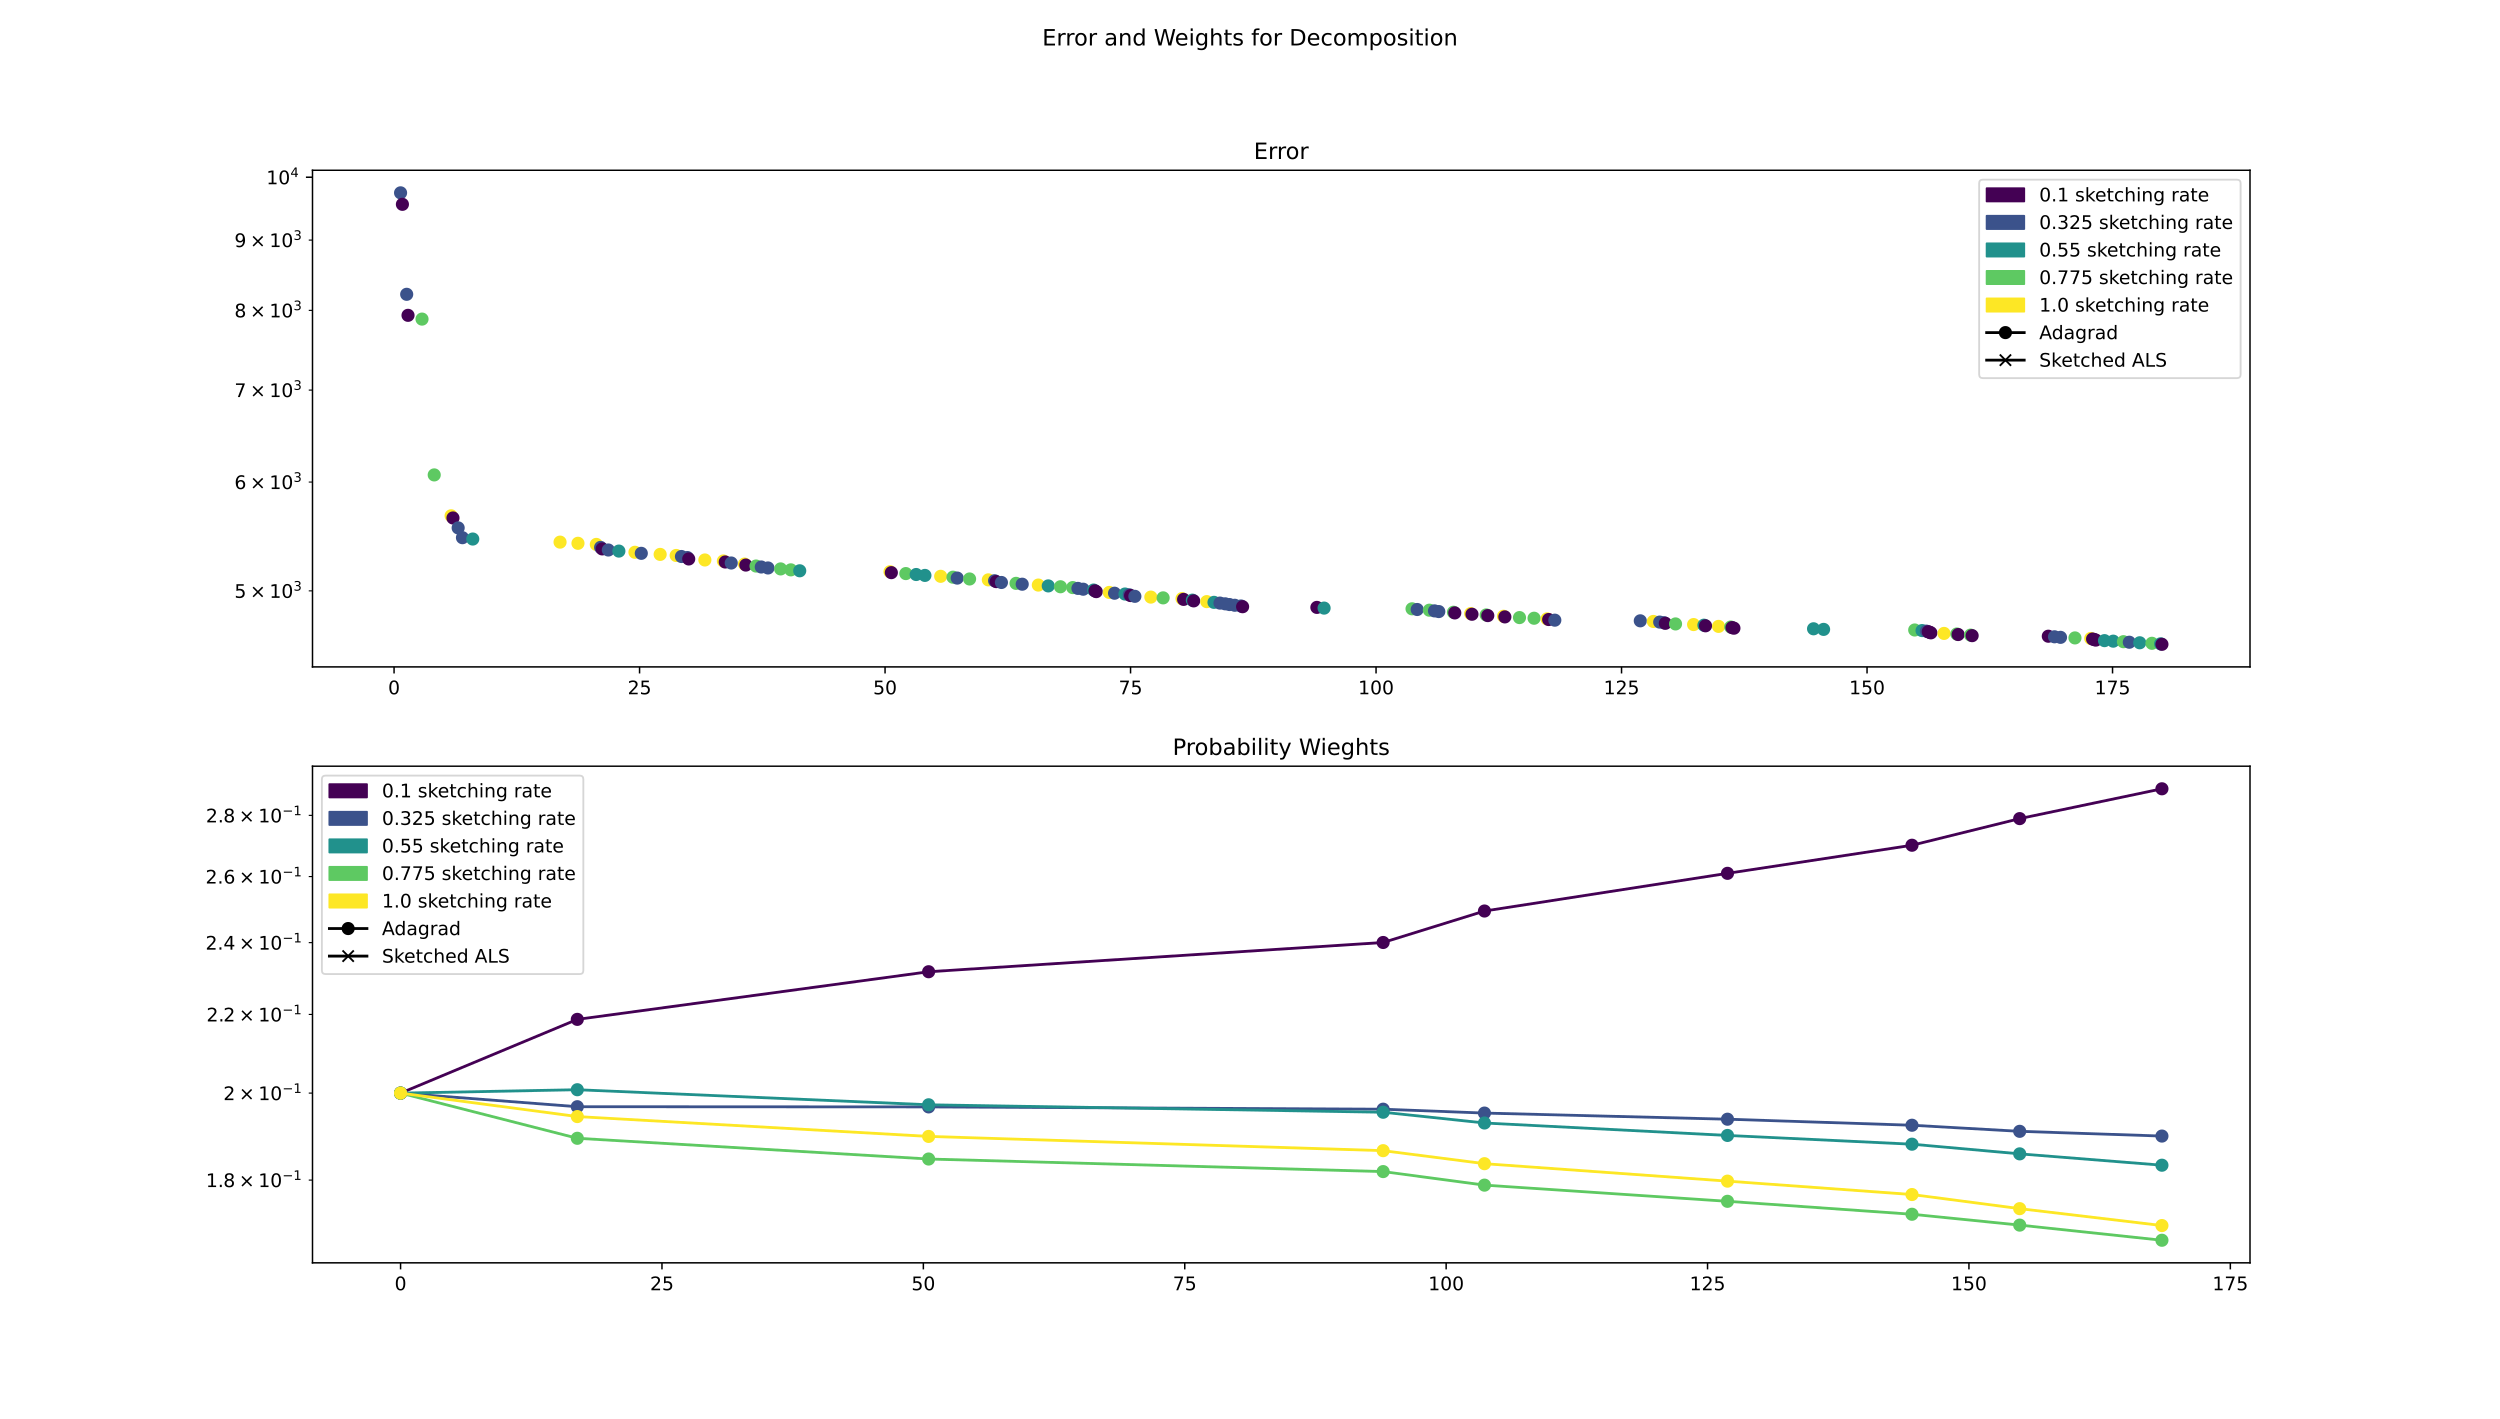 <?xml version="1.0" encoding="utf-8" standalone="no"?>
<!DOCTYPE svg PUBLIC "-//W3C//DTD SVG 1.1//EN"
  "http://www.w3.org/Graphics/SVG/1.1/DTD/svg11.dtd">
<!-- Created with matplotlib (https://matplotlib.org/) -->
<svg height="756pt" version="1.1" viewBox="0 0 1332 756" width="1332pt" xmlns="http://www.w3.org/2000/svg" xmlns:xlink="http://www.w3.org/1999/xlink">
 <defs>
  <style type="text/css">
*{stroke-linecap:butt;stroke-linejoin:round;}
  </style>
 </defs>
 <g id="figure_1">
  <g id="patch_1">
   <path d="M 0 756 
L 1332 756 
L 1332 0 
L 0 0 
z
" style="fill:#ffffff;"/>
  </g>
  <g id="axes_1">
   <g id="patch_2">
    <path d="M 166.5 355.32 
L 1198.8 355.32 
L 1198.8 90.72 
L 166.5 90.72 
z
" style="fill:#ffffff;"/>
   </g>
   <g id="PathCollection_1">
    <defs>
     <path d="M 0 3 
C 0.796 3 1.559 2.684 2.121 2.121 
C 2.684 1.559 3 0.796 3 0 
C 3 -0.796 2.684 -1.559 2.121 -2.121 
C 1.559 -2.684 0.796 -3 0 -3 
C -0.796 -3 -1.559 -2.684 -2.121 -2.121 
C -2.684 -1.559 -3 -0.796 -3 0 
C -3 0.796 -2.684 1.559 -2.121 2.121 
C -1.559 2.684 -0.796 3 0 3 
z
" id="m9602c60ce1" style="stroke:#3b528b;"/>
    </defs>
    <g clip-path="url(#p287bc97286)">
     <use style="fill:#3b528b;stroke:#3b528b;" x="213.423" xlink:href="#m9602c60ce1" y="102.747"/>
    </g>
   </g>
   <g id="PathCollection_2">
    <defs>
     <path d="M 0 3 
C 0.796 3 1.559 2.684 2.121 2.121 
C 2.684 1.559 3 0.796 3 0 
C 3 -0.796 2.684 -1.559 2.121 -2.121 
C 1.559 -2.684 0.796 -3 0 -3 
C -0.796 -3 -1.559 -2.684 -2.121 -2.121 
C -2.684 -1.559 -3 -0.796 -3 0 
C -3 0.796 -2.684 1.559 -2.121 2.121 
C -1.559 2.684 -0.796 3 0 3 
z
" id="m3ab2308c7a" style="stroke:#440154;"/>
    </defs>
    <g clip-path="url(#p287bc97286)">
     <use style="fill:#440154;stroke:#440154;" x="214.404" xlink:href="#m3ab2308c7a" y="108.865"/>
    </g>
   </g>
   <g id="PathCollection_3">
    <g clip-path="url(#p287bc97286)">
     <use style="fill:#3b528b;stroke:#3b528b;" x="216.682" xlink:href="#m9602c60ce1" y="156.807"/>
    </g>
   </g>
   <g id="PathCollection_4">
    <g clip-path="url(#p287bc97286)">
     <use style="fill:#440154;stroke:#440154;" x="217.393" xlink:href="#m3ab2308c7a" y="168.009"/>
    </g>
   </g>
   <g id="PathCollection_5">
    <defs>
     <path d="M 0 3 
C 0.796 3 1.559 2.684 2.121 2.121 
C 2.684 1.559 3 0.796 3 0 
C 3 -0.796 2.684 -1.559 2.121 -2.121 
C 1.559 -2.684 0.796 -3 0 -3 
C -0.796 -3 -1.559 -2.684 -2.121 -2.121 
C -2.684 -1.559 -3 -0.796 -3 0 
C -3 0.796 -2.684 1.559 -2.121 2.121 
C -1.559 2.684 -0.796 3 0 3 
z
" id="mcb4ea1fc37" style="stroke:#5ec962;"/>
    </defs>
    <g clip-path="url(#p287bc97286)">
     <use style="fill:#5ec962;stroke:#5ec962;" x="224.848" xlink:href="#mcb4ea1fc37" y="170.015"/>
    </g>
   </g>
   <g id="PathCollection_6">
    <g clip-path="url(#p287bc97286)">
     <use style="fill:#5ec962;stroke:#5ec962;" x="231.354" xlink:href="#mcb4ea1fc37" y="253.034"/>
    </g>
   </g>
   <g id="PathCollection_7">
    <defs>
     <path d="M 0 3 
C 0.796 3 1.559 2.684 2.121 2.121 
C 2.684 1.559 3 0.796 3 0 
C 3 -0.796 2.684 -1.559 2.121 -2.121 
C 1.559 -2.684 0.796 -3 0 -3 
C -0.796 -3 -1.559 -2.684 -2.121 -2.121 
C -2.684 -1.559 -3 -0.796 -3 0 
C -3 0.796 -2.684 1.559 -2.121 2.121 
C -1.559 2.684 -0.796 3 0 3 
z
" id="m8002ca7754" style="stroke:#fde725;"/>
    </defs>
    <g clip-path="url(#p287bc97286)">
     <use style="fill:#fde725;stroke:#fde725;" x="240.349" xlink:href="#m8002ca7754" y="274.819"/>
    </g>
   </g>
   <g id="PathCollection_8">
    <g clip-path="url(#p287bc97286)">
     <use style="fill:#440154;stroke:#440154;" x="241.344" xlink:href="#m3ab2308c7a" y="275.979"/>
    </g>
   </g>
   <g id="PathCollection_9">
    <g clip-path="url(#p287bc97286)">
     <use style="fill:#3b528b;stroke:#3b528b;" x="244.106" xlink:href="#m9602c60ce1" y="281.259"/>
    </g>
   </g>
   <g id="PathCollection_10">
    <g clip-path="url(#p287bc97286)">
     <use style="fill:#3b528b;stroke:#3b528b;" x="246.398" xlink:href="#m9602c60ce1" y="286.477"/>
    </g>
   </g>
   <g id="PathCollection_11">
    <defs>
     <path d="M 0 3 
C 0.796 3 1.559 2.684 2.121 2.121 
C 2.684 1.559 3 0.796 3 0 
C 3 -0.796 2.684 -1.559 2.121 -2.121 
C 1.559 -2.684 0.796 -3 0 -3 
C -0.796 -3 -1.559 -2.684 -2.121 -2.121 
C -2.684 -1.559 -3 -0.796 -3 0 
C -3 0.796 -2.684 1.559 -2.121 2.121 
C -1.559 2.684 -0.796 3 0 3 
z
" id="m3c7c458308" style="stroke:#21918c;"/>
    </defs>
    <g clip-path="url(#p287bc97286)">
     <use style="fill:#21918c;stroke:#21918c;" x="251.886" xlink:href="#m3c7c458308" y="287.199"/>
    </g>
   </g>
   <g id="PathCollection_12">
    <g clip-path="url(#p287bc97286)">
     <use style="fill:#fde725;stroke:#fde725;" x="298.396" xlink:href="#m8002ca7754" y="288.845"/>
    </g>
   </g>
   <g id="PathCollection_13">
    <g clip-path="url(#p287bc97286)">
     <use style="fill:#fde725;stroke:#fde725;" x="307.945" xlink:href="#m8002ca7754" y="289.467"/>
    </g>
   </g>
   <g id="PathCollection_14">
    <g clip-path="url(#p287bc97286)">
     <use style="fill:#fde725;stroke:#fde725;" x="317.721" xlink:href="#m8002ca7754" y="290.063"/>
    </g>
   </g>
   <g id="PathCollection_15">
    <g clip-path="url(#p287bc97286)">
     <use style="fill:#3b528b;stroke:#3b528b;" x="320.001" xlink:href="#m9602c60ce1" y="291.646"/>
    </g>
   </g>
   <g id="PathCollection_16">
    <g clip-path="url(#p287bc97286)">
     <use style="fill:#440154;stroke:#440154;" x="320.841" xlink:href="#m3ab2308c7a" y="292.459"/>
    </g>
   </g>
   <g id="PathCollection_17">
    <g clip-path="url(#p287bc97286)">
     <use style="fill:#3b528b;stroke:#3b528b;" x="324.117" xlink:href="#m9602c60ce1" y="293.041"/>
    </g>
   </g>
   <g id="PathCollection_18">
    <g clip-path="url(#p287bc97286)">
     <use style="fill:#21918c;stroke:#21918c;" x="329.734" xlink:href="#m3c7c458308" y="293.618"/>
    </g>
   </g>
   <g id="PathCollection_19">
    <g clip-path="url(#p287bc97286)">
     <use style="fill:#fde725;stroke:#fde725;" x="338.299" xlink:href="#m8002ca7754" y="294.248"/>
    </g>
   </g>
   <g id="PathCollection_20">
    <g clip-path="url(#p287bc97286)">
     <use style="fill:#3b528b;stroke:#3b528b;" x="341.683" xlink:href="#m9602c60ce1" y="294.816"/>
    </g>
   </g>
   <g id="PathCollection_21">
    <g clip-path="url(#p287bc97286)">
     <use style="fill:#fde725;stroke:#fde725;" x="351.733" xlink:href="#m8002ca7754" y="295.383"/>
    </g>
   </g>
   <g id="PathCollection_22">
    <g clip-path="url(#p287bc97286)">
     <use style="fill:#fde725;stroke:#fde725;" x="360.258" xlink:href="#m8002ca7754" y="295.952"/>
    </g>
   </g>
   <g id="PathCollection_23">
    <g clip-path="url(#p287bc97286)">
     <use style="fill:#3b528b;stroke:#3b528b;" x="363.077" xlink:href="#m9602c60ce1" y="296.504"/>
    </g>
   </g>
   <g id="PathCollection_24">
    <g clip-path="url(#p287bc97286)">
     <use style="fill:#3b528b;stroke:#3b528b;" x="366.244" xlink:href="#m9602c60ce1" y="297.058"/>
    </g>
   </g>
   <g id="PathCollection_25">
    <g clip-path="url(#p287bc97286)">
     <use style="fill:#440154;stroke:#440154;" x="366.952" xlink:href="#m3ab2308c7a" y="297.816"/>
    </g>
   </g>
   <g id="PathCollection_26">
    <g clip-path="url(#p287bc97286)">
     <use style="fill:#fde725;stroke:#fde725;" x="375.55" xlink:href="#m8002ca7754" y="298.356"/>
    </g>
   </g>
   <g id="PathCollection_27">
    <g clip-path="url(#p287bc97286)">
     <use style="fill:#fde725;stroke:#fde725;" x="385.412" xlink:href="#m8002ca7754" y="298.9"/>
    </g>
   </g>
   <g id="PathCollection_28">
    <g clip-path="url(#p287bc97286)">
     <use style="fill:#440154;stroke:#440154;" x="386.408" xlink:href="#m3ab2308c7a" y="299.435"/>
    </g>
   </g>
   <g id="PathCollection_29">
    <g clip-path="url(#p287bc97286)">
     <use style="fill:#3b528b;stroke:#3b528b;" x="389.603" xlink:href="#m9602c60ce1" y="299.972"/>
    </g>
   </g>
   <g id="PathCollection_30">
    <g clip-path="url(#p287bc97286)">
     <use style="fill:#fde725;stroke:#fde725;" x="396.669" xlink:href="#m8002ca7754" y="300.544"/>
    </g>
   </g>
   <g id="PathCollection_31">
    <g clip-path="url(#p287bc97286)">
     <use style="fill:#440154;stroke:#440154;" x="397.378" xlink:href="#m3ab2308c7a" y="301.066"/>
    </g>
   </g>
   <g id="PathCollection_32">
    <g clip-path="url(#p287bc97286)">
     <use style="fill:#5ec962;stroke:#5ec962;" x="402.815" xlink:href="#mcb4ea1fc37" y="301.582"/>
    </g>
   </g>
   <g id="PathCollection_33">
    <g clip-path="url(#p287bc97286)">
     <use style="fill:#3b528b;stroke:#3b528b;" x="405.606" xlink:href="#m9602c60ce1" y="302.093"/>
    </g>
   </g>
   <g id="PathCollection_34">
    <g clip-path="url(#p287bc97286)">
     <use style="fill:#3b528b;stroke:#3b528b;" x="409.176" xlink:href="#m9602c60ce1" y="302.611"/>
    </g>
   </g>
   <g id="PathCollection_35">
    <g clip-path="url(#p287bc97286)">
     <use style="fill:#5ec962;stroke:#5ec962;" x="415.92" xlink:href="#mcb4ea1fc37" y="303.118"/>
    </g>
   </g>
   <g id="PathCollection_36">
    <g clip-path="url(#p287bc97286)">
     <use style="fill:#5ec962;stroke:#5ec962;" x="421.359" xlink:href="#mcb4ea1fc37" y="303.616"/>
    </g>
   </g>
   <g id="PathCollection_37">
    <g clip-path="url(#p287bc97286)">
     <use style="fill:#21918c;stroke:#21918c;" x="426.094" xlink:href="#m3c7c458308" y="304.116"/>
    </g>
   </g>
   <g id="PathCollection_38">
    <g clip-path="url(#p287bc97286)">
     <use style="fill:#fde725;stroke:#fde725;" x="474.194" xlink:href="#m8002ca7754" y="304.622"/>
    </g>
   </g>
   <g id="PathCollection_39">
    <g clip-path="url(#p287bc97286)">
     <use style="fill:#440154;stroke:#440154;" x="474.908" xlink:href="#m3ab2308c7a" y="305.104"/>
    </g>
   </g>
   <g id="PathCollection_40">
    <g clip-path="url(#p287bc97286)">
     <use style="fill:#5ec962;stroke:#5ec962;" x="482.627" xlink:href="#mcb4ea1fc37" y="305.602"/>
    </g>
   </g>
   <g id="PathCollection_41">
    <g clip-path="url(#p287bc97286)">
     <use style="fill:#21918c;stroke:#21918c;" x="488.141" xlink:href="#m3c7c458308" y="306.096"/>
    </g>
   </g>
   <g id="PathCollection_42">
    <g clip-path="url(#p287bc97286)">
     <use style="fill:#21918c;stroke:#21918c;" x="492.797" xlink:href="#m3c7c458308" y="306.58"/>
    </g>
   </g>
   <g id="PathCollection_43">
    <g clip-path="url(#p287bc97286)">
     <use style="fill:#fde725;stroke:#fde725;" x="501.191" xlink:href="#m8002ca7754" y="307.06"/>
    </g>
   </g>
   <g id="PathCollection_44">
    <g clip-path="url(#p287bc97286)">
     <use style="fill:#5ec962;stroke:#5ec962;" x="507.748" xlink:href="#mcb4ea1fc37" y="307.536"/>
    </g>
   </g>
   <g id="PathCollection_45">
    <g clip-path="url(#p287bc97286)">
     <use style="fill:#3b528b;stroke:#3b528b;" x="510.018" xlink:href="#m9602c60ce1" y="308.006"/>
    </g>
   </g>
   <g id="PathCollection_46">
    <g clip-path="url(#p287bc97286)">
     <use style="fill:#5ec962;stroke:#5ec962;" x="516.595" xlink:href="#mcb4ea1fc37" y="308.477"/>
    </g>
   </g>
   <g id="PathCollection_47">
    <g clip-path="url(#p287bc97286)">
     <use style="fill:#fde725;stroke:#fde725;" x="526.585" xlink:href="#m8002ca7754" y="308.953"/>
    </g>
   </g>
   <g id="PathCollection_48">
    <g clip-path="url(#p287bc97286)">
     <use style="fill:#3b528b;stroke:#3b528b;" x="529.919" xlink:href="#m9602c60ce1" y="309.424"/>
    </g>
   </g>
   <g id="PathCollection_49">
    <g clip-path="url(#p287bc97286)">
     <use style="fill:#440154;stroke:#440154;" x="530.778" xlink:href="#m3ab2308c7a" y="309.884"/>
    </g>
   </g>
   <g id="PathCollection_50">
    <g clip-path="url(#p287bc97286)">
     <use style="fill:#3b528b;stroke:#3b528b;" x="533.561" xlink:href="#m9602c60ce1" y="310.345"/>
    </g>
   </g>
   <g id="PathCollection_51">
    <g clip-path="url(#p287bc97286)">
     <use style="fill:#5ec962;stroke:#5ec962;" x="541.348" xlink:href="#mcb4ea1fc37" y="310.81"/>
    </g>
   </g>
   <g id="PathCollection_52">
    <g clip-path="url(#p287bc97286)">
     <use style="fill:#3b528b;stroke:#3b528b;" x="544.636" xlink:href="#m9602c60ce1" y="311.268"/>
    </g>
   </g>
   <g id="PathCollection_53">
    <g clip-path="url(#p287bc97286)">
     <use style="fill:#fde725;stroke:#fde725;" x="553.219" xlink:href="#m8002ca7754" y="311.721"/>
    </g>
   </g>
   <g id="PathCollection_54">
    <g clip-path="url(#p287bc97286)">
     <use style="fill:#21918c;stroke:#21918c;" x="558.51" xlink:href="#m3c7c458308" y="312.173"/>
    </g>
   </g>
   <g id="PathCollection_55">
    <g clip-path="url(#p287bc97286)">
     <use style="fill:#5ec962;stroke:#5ec962;" x="565.011" xlink:href="#mcb4ea1fc37" y="312.621"/>
    </g>
   </g>
   <g id="PathCollection_56">
    <g clip-path="url(#p287bc97286)">
     <use style="fill:#5ec962;stroke:#5ec962;" x="571.554" xlink:href="#mcb4ea1fc37" y="313.062"/>
    </g>
   </g>
   <g id="PathCollection_57">
    <g clip-path="url(#p287bc97286)">
     <use style="fill:#3b528b;stroke:#3b528b;" x="574.328" xlink:href="#m9602c60ce1" y="313.497"/>
    </g>
   </g>
   <g id="PathCollection_58">
    <g clip-path="url(#p287bc97286)">
     <use style="fill:#3b528b;stroke:#3b528b;" x="577.121" xlink:href="#m9602c60ce1" y="313.933"/>
    </g>
   </g>
   <g id="PathCollection_59">
    <g clip-path="url(#p287bc97286)">
     <use style="fill:#21918c;stroke:#21918c;" x="582.674" xlink:href="#m3c7c458308" y="314.377"/>
    </g>
   </g>
   <g id="PathCollection_60">
    <g clip-path="url(#p287bc97286)">
     <use style="fill:#440154;stroke:#440154;" x="583.386" xlink:href="#m3ab2308c7a" y="314.8"/>
    </g>
   </g>
   <g id="PathCollection_61">
    <g clip-path="url(#p287bc97286)">
     <use style="fill:#440154;stroke:#440154;" x="584.084" xlink:href="#m3ab2308c7a" y="315.217"/>
    </g>
   </g>
   <g id="PathCollection_62">
    <g clip-path="url(#p287bc97286)">
     <use style="fill:#fde725;stroke:#fde725;" x="591.021" xlink:href="#m8002ca7754" y="315.645"/>
    </g>
   </g>
   <g id="PathCollection_63">
    <g clip-path="url(#p287bc97286)">
     <use style="fill:#3b528b;stroke:#3b528b;" x="593.828" xlink:href="#m9602c60ce1" y="316.068"/>
    </g>
   </g>
   <g id="PathCollection_64">
    <g clip-path="url(#p287bc97286)">
     <use style="fill:#21918c;stroke:#21918c;" x="599.377" xlink:href="#m3c7c458308" y="316.495"/>
    </g>
   </g>
   <g id="PathCollection_65">
    <g clip-path="url(#p287bc97286)">
     <use style="fill:#3b528b;stroke:#3b528b;" x="601.673" xlink:href="#m9602c60ce1" y="316.906"/>
    </g>
   </g>
   <g id="PathCollection_66">
    <g clip-path="url(#p287bc97286)">
     <use style="fill:#440154;stroke:#440154;" x="602.376" xlink:href="#m3ab2308c7a" y="317.311"/>
    </g>
   </g>
   <g id="PathCollection_67">
    <g clip-path="url(#p287bc97286)">
     <use style="fill:#3b528b;stroke:#3b528b;" x="604.66" xlink:href="#m9602c60ce1" y="317.724"/>
    </g>
   </g>
   <g id="PathCollection_68">
    <g clip-path="url(#p287bc97286)">
     <use style="fill:#fde725;stroke:#fde725;" x="613.163" xlink:href="#m8002ca7754" y="318.134"/>
    </g>
   </g>
   <g id="PathCollection_69">
    <g clip-path="url(#p287bc97286)">
     <use style="fill:#5ec962;stroke:#5ec962;" x="619.717" xlink:href="#mcb4ea1fc37" y="318.542"/>
    </g>
   </g>
   <g id="PathCollection_70">
    <g clip-path="url(#p287bc97286)">
     <use style="fill:#fde725;stroke:#fde725;" x="629.778" xlink:href="#m8002ca7754" y="318.956"/>
    </g>
   </g>
   <g id="PathCollection_71">
    <g clip-path="url(#p287bc97286)">
     <use style="fill:#440154;stroke:#440154;" x="630.623" xlink:href="#m3ab2308c7a" y="319.354"/>
    </g>
   </g>
   <g id="PathCollection_72">
    <g clip-path="url(#p287bc97286)">
     <use style="fill:#21918c;stroke:#21918c;" x="635.298" xlink:href="#m3c7c458308" y="319.759"/>
    </g>
   </g>
   <g id="PathCollection_73">
    <g clip-path="url(#p287bc97286)">
     <use style="fill:#440154;stroke:#440154;" x="636.001" xlink:href="#m3ab2308c7a" y="320.147"/>
    </g>
   </g>
   <g id="PathCollection_74">
    <g clip-path="url(#p287bc97286)">
     <use style="fill:#fde725;stroke:#fde725;" x="642.959" xlink:href="#m8002ca7754" y="320.542"/>
    </g>
   </g>
   <g id="PathCollection_75">
    <g clip-path="url(#p287bc97286)">
     <use style="fill:#21918c;stroke:#21918c;" x="646.816" xlink:href="#m3c7c458308" y="320.932"/>
    </g>
   </g>
   <g id="PathCollection_76">
    <g clip-path="url(#p287bc97286)">
     <use style="fill:#3b528b;stroke:#3b528b;" x="649.999" xlink:href="#m9602c60ce1" y="321.33"/>
    </g>
   </g>
   <g id="PathCollection_77">
    <g clip-path="url(#p287bc97286)">
     <use style="fill:#3b528b;stroke:#3b528b;" x="652.791" xlink:href="#m9602c60ce1" y="321.719"/>
    </g>
   </g>
   <g id="PathCollection_78">
    <g clip-path="url(#p287bc97286)">
     <use style="fill:#3b528b;stroke:#3b528b;" x="655.08" xlink:href="#m9602c60ce1" y="322.1"/>
    </g>
   </g>
   <g id="PathCollection_79">
    <g clip-path="url(#p287bc97286)">
     <use style="fill:#3b528b;stroke:#3b528b;" x="657.885" xlink:href="#m9602c60ce1" y="322.484"/>
    </g>
   </g>
   <g id="PathCollection_80">
    <g clip-path="url(#p287bc97286)">
     <use style="fill:#3b528b;stroke:#3b528b;" x="661.197" xlink:href="#m9602c60ce1" y="322.874"/>
    </g>
   </g>
   <g id="PathCollection_81">
    <g clip-path="url(#p287bc97286)">
     <use style="fill:#440154;stroke:#440154;" x="662.057" xlink:href="#m3ab2308c7a" y="323.25"/>
    </g>
   </g>
   <g id="PathCollection_82">
    <g clip-path="url(#p287bc97286)">
     <use style="fill:#440154;stroke:#440154;" x="701.631" xlink:href="#m3ab2308c7a" y="323.621"/>
    </g>
   </g>
   <g id="PathCollection_83">
    <g clip-path="url(#p287bc97286)">
     <use style="fill:#21918c;stroke:#21918c;" x="705.477" xlink:href="#m3c7c458308" y="323.995"/>
    </g>
   </g>
   <g id="PathCollection_84">
    <g clip-path="url(#p287bc97286)">
     <use style="fill:#5ec962;stroke:#5ec962;" x="752.334" xlink:href="#mcb4ea1fc37" y="324.372"/>
    </g>
   </g>
   <g id="PathCollection_85">
    <g clip-path="url(#p287bc97286)">
     <use style="fill:#3b528b;stroke:#3b528b;" x="755.082" xlink:href="#m9602c60ce1" y="324.743"/>
    </g>
   </g>
   <g id="PathCollection_86">
    <g clip-path="url(#p287bc97286)">
     <use style="fill:#5ec962;stroke:#5ec962;" x="761.56" xlink:href="#mcb4ea1fc37" y="325.112"/>
    </g>
   </g>
   <g id="PathCollection_87">
    <g clip-path="url(#p287bc97286)">
     <use style="fill:#3b528b;stroke:#3b528b;" x="764.299" xlink:href="#m9602c60ce1" y="325.478"/>
    </g>
   </g>
   <g id="PathCollection_88">
    <g clip-path="url(#p287bc97286)">
     <use style="fill:#3b528b;stroke:#3b528b;" x="766.585" xlink:href="#m9602c60ce1" y="325.839"/>
    </g>
   </g>
   <g id="PathCollection_89">
    <g clip-path="url(#p287bc97286)">
     <use style="fill:#5ec962;stroke:#5ec962;" x="774.411" xlink:href="#mcb4ea1fc37" y="326.211"/>
    </g>
   </g>
   <g id="PathCollection_90">
    <g clip-path="url(#p287bc97286)">
     <use style="fill:#440154;stroke:#440154;" x="775.111" xlink:href="#m3ab2308c7a" y="326.563"/>
    </g>
   </g>
   <g id="PathCollection_91">
    <g clip-path="url(#p287bc97286)">
     <use style="fill:#fde725;stroke:#fde725;" x="783.571" xlink:href="#m8002ca7754" y="326.923"/>
    </g>
   </g>
   <g id="PathCollection_92">
    <g clip-path="url(#p287bc97286)">
     <use style="fill:#440154;stroke:#440154;" x="784.273" xlink:href="#m3ab2308c7a" y="327.274"/>
    </g>
   </g>
   <g id="PathCollection_93">
    <g clip-path="url(#p287bc97286)">
     <use style="fill:#5ec962;stroke:#5ec962;" x="791.843" xlink:href="#mcb4ea1fc37" y="327.64"/>
    </g>
   </g>
   <g id="PathCollection_94">
    <g clip-path="url(#p287bc97286)">
     <use style="fill:#440154;stroke:#440154;" x="792.694" xlink:href="#m3ab2308c7a" y="327.988"/>
    </g>
   </g>
   <g id="PathCollection_95">
    <g clip-path="url(#p287bc97286)">
     <use style="fill:#fde725;stroke:#fde725;" x="801.082" xlink:href="#m8002ca7754" y="328.343"/>
    </g>
   </g>
   <g id="PathCollection_96">
    <g clip-path="url(#p287bc97286)">
     <use style="fill:#440154;stroke:#440154;" x="801.791" xlink:href="#m3ab2308c7a" y="328.687"/>
    </g>
   </g>
   <g id="PathCollection_97">
    <g clip-path="url(#p287bc97286)">
     <use style="fill:#5ec962;stroke:#5ec962;" x="809.589" xlink:href="#mcb4ea1fc37" y="329.044"/>
    </g>
   </g>
   <g id="PathCollection_98">
    <g clip-path="url(#p287bc97286)">
     <use style="fill:#5ec962;stroke:#5ec962;" x="817.352" xlink:href="#mcb4ea1fc37" y="329.397"/>
    </g>
   </g>
   <g id="PathCollection_99">
    <g clip-path="url(#p287bc97286)">
     <use style="fill:#fde725;stroke:#fde725;" x="824.281" xlink:href="#m8002ca7754" y="329.742"/>
    </g>
   </g>
   <g id="PathCollection_100">
    <g clip-path="url(#p287bc97286)">
     <use style="fill:#440154;stroke:#440154;" x="825.133" xlink:href="#m3ab2308c7a" y="330.079"/>
    </g>
   </g>
   <g id="PathCollection_101">
    <g clip-path="url(#p287bc97286)">
     <use style="fill:#3b528b;stroke:#3b528b;" x="828.407" xlink:href="#m9602c60ce1" y="330.426"/>
    </g>
   </g>
   <g id="PathCollection_102">
    <g clip-path="url(#p287bc97286)">
     <use style="fill:#3b528b;stroke:#3b528b;" x="873.944" xlink:href="#m9602c60ce1" y="330.775"/>
    </g>
   </g>
   <g id="PathCollection_103">
    <g clip-path="url(#p287bc97286)">
     <use style="fill:#fde725;stroke:#fde725;" x="880.907" xlink:href="#m8002ca7754" y="331.109"/>
    </g>
   </g>
   <g id="PathCollection_104">
    <g clip-path="url(#p287bc97286)">
     <use style="fill:#3b528b;stroke:#3b528b;" x="884.29" xlink:href="#m9602c60ce1" y="331.451"/>
    </g>
   </g>
   <g id="PathCollection_105">
    <g clip-path="url(#p287bc97286)">
     <use style="fill:#3b528b;stroke:#3b528b;" x="886.567" xlink:href="#m9602c60ce1" y="331.779"/>
    </g>
   </g>
   <g id="PathCollection_106">
    <g clip-path="url(#p287bc97286)">
     <use style="fill:#440154;stroke:#440154;" x="887.287" xlink:href="#m3ab2308c7a" y="332.1"/>
    </g>
   </g>
   <g id="PathCollection_107">
    <g clip-path="url(#p287bc97286)">
     <use style="fill:#5ec962;stroke:#5ec962;" x="892.725" xlink:href="#mcb4ea1fc37" y="332.431"/>
    </g>
   </g>
   <g id="PathCollection_108">
    <g clip-path="url(#p287bc97286)">
     <use style="fill:#fde725;stroke:#fde725;" x="902.345" xlink:href="#m8002ca7754" y="332.767"/>
    </g>
   </g>
   <g id="PathCollection_109">
    <g clip-path="url(#p287bc97286)">
     <use style="fill:#21918c;stroke:#21918c;" x="907.851" xlink:href="#m3c7c458308" y="333.098"/>
    </g>
   </g>
   <g id="PathCollection_110">
    <g clip-path="url(#p287bc97286)">
     <use style="fill:#440154;stroke:#440154;" x="908.699" xlink:href="#m3ab2308c7a" y="333.424"/>
    </g>
   </g>
   <g id="PathCollection_111">
    <g clip-path="url(#p287bc97286)">
     <use style="fill:#fde725;stroke:#fde725;" x="915.644" xlink:href="#m8002ca7754" y="333.743"/>
    </g>
   </g>
   <g id="PathCollection_112">
    <g clip-path="url(#p287bc97286)">
     <use style="fill:#5ec962;stroke:#5ec962;" x="922.12" xlink:href="#mcb4ea1fc37" y="334.068"/>
    </g>
   </g>
   <g id="PathCollection_113">
    <g clip-path="url(#p287bc97286)">
     <use style="fill:#440154;stroke:#440154;" x="922.821" xlink:href="#m3ab2308c7a" y="334.38"/>
    </g>
   </g>
   <g id="PathCollection_114">
    <g clip-path="url(#p287bc97286)">
     <use style="fill:#440154;stroke:#440154;" x="923.836" xlink:href="#m3ab2308c7a" y="334.7"/>
    </g>
   </g>
   <g id="PathCollection_115">
    <g clip-path="url(#p287bc97286)">
     <use style="fill:#21918c;stroke:#21918c;" x="966.26" xlink:href="#m3c7c458308" y="335.017"/>
    </g>
   </g>
   <g id="PathCollection_116">
    <g clip-path="url(#p287bc97286)">
     <use style="fill:#21918c;stroke:#21918c;" x="971.612" xlink:href="#m3c7c458308" y="335.341"/>
    </g>
   </g>
   <g id="PathCollection_117">
    <g clip-path="url(#p287bc97286)">
     <use style="fill:#5ec962;stroke:#5ec962;" x="1020.158" xlink:href="#mcb4ea1fc37" y="335.661"/>
    </g>
   </g>
   <g id="PathCollection_118">
    <g clip-path="url(#p287bc97286)">
     <use style="fill:#21918c;stroke:#21918c;" x="1024.064" xlink:href="#m3c7c458308" y="335.97"/>
    </g>
   </g>
   <g id="PathCollection_119">
    <g clip-path="url(#p287bc97286)">
     <use style="fill:#3b528b;stroke:#3b528b;" x="1026.375" xlink:href="#m9602c60ce1" y="336.275"/>
    </g>
   </g>
   <g id="PathCollection_120">
    <g clip-path="url(#p287bc97286)">
     <use style="fill:#440154;stroke:#440154;" x="1027.365" xlink:href="#m3ab2308c7a" y="336.585"/>
    </g>
   </g>
   <g id="PathCollection_121">
    <g clip-path="url(#p287bc97286)">
     <use style="fill:#440154;stroke:#440154;" x="1028.078" xlink:href="#m3ab2308c7a" y="336.88"/>
    </g>
   </g>
   <g id="PathCollection_122">
    <g clip-path="url(#p287bc97286)">
     <use style="fill:#440154;stroke:#440154;" x="1028.777" xlink:href="#m3ab2308c7a" y="337.177"/>
    </g>
   </g>
   <g id="PathCollection_123">
    <g clip-path="url(#p287bc97286)">
     <use style="fill:#fde725;stroke:#fde725;" x="1035.774" xlink:href="#m8002ca7754" y="337.485"/>
    </g>
   </g>
   <g id="PathCollection_124">
    <g clip-path="url(#p287bc97286)">
     <use style="fill:#5ec962;stroke:#5ec962;" x="1042.6" xlink:href="#mcb4ea1fc37" y="337.79"/>
    </g>
   </g>
   <g id="PathCollection_125">
    <g clip-path="url(#p287bc97286)">
     <use style="fill:#440154;stroke:#440154;" x="1043.305" xlink:href="#m3ab2308c7a" y="338.079"/>
    </g>
   </g>
   <g id="PathCollection_126">
    <g clip-path="url(#p287bc97286)">
     <use style="fill:#5ec962;stroke:#5ec962;" x="1049.907" xlink:href="#mcb4ea1fc37" y="338.383"/>
    </g>
   </g>
   <g id="PathCollection_127">
    <g clip-path="url(#p287bc97286)">
     <use style="fill:#440154;stroke:#440154;" x="1050.754" xlink:href="#m3ab2308c7a" y="338.675"/>
    </g>
   </g>
   <g id="PathCollection_128">
    <g clip-path="url(#p287bc97286)">
     <use style="fill:#440154;stroke:#440154;" x="1091.333" xlink:href="#m3ab2308c7a" y="338.979"/>
    </g>
   </g>
   <g id="PathCollection_129">
    <g clip-path="url(#p287bc97286)">
     <use style="fill:#3b528b;stroke:#3b528b;" x="1094.635" xlink:href="#m9602c60ce1" y="339.283"/>
    </g>
   </g>
   <g id="PathCollection_130">
    <g clip-path="url(#p287bc97286)">
     <use style="fill:#3b528b;stroke:#3b528b;" x="1097.845" xlink:href="#m9602c60ce1" y="339.581"/>
    </g>
   </g>
   <g id="PathCollection_131">
    <g clip-path="url(#p287bc97286)">
     <use style="fill:#5ec962;stroke:#5ec962;" x="1105.538" xlink:href="#mcb4ea1fc37" y="339.881"/>
    </g>
   </g>
   <g id="PathCollection_132">
    <g clip-path="url(#p287bc97286)">
     <use style="fill:#fde725;stroke:#fde725;" x="1113.951" xlink:href="#m8002ca7754" y="340.176"/>
    </g>
   </g>
   <g id="PathCollection_133">
    <g clip-path="url(#p287bc97286)">
     <use style="fill:#440154;stroke:#440154;" x="1114.929" xlink:href="#m3ab2308c7a" y="340.467"/>
    </g>
   </g>
   <g id="PathCollection_134">
    <g clip-path="url(#p287bc97286)">
     <use style="fill:#440154;stroke:#440154;" x="1115.787" xlink:href="#m3ab2308c7a" y="340.752"/>
    </g>
   </g>
   <g id="PathCollection_135">
    <g clip-path="url(#p287bc97286)">
     <use style="fill:#440154;stroke:#440154;" x="1116.639" xlink:href="#m3ab2308c7a" y="341.037"/>
    </g>
   </g>
   <g id="PathCollection_136">
    <g clip-path="url(#p287bc97286)">
     <use style="fill:#21918c;stroke:#21918c;" x="1121.271" xlink:href="#m3c7c458308" y="341.328"/>
    </g>
   </g>
   <g id="PathCollection_137">
    <g clip-path="url(#p287bc97286)">
     <use style="fill:#21918c;stroke:#21918c;" x="1125.924" xlink:href="#m3c7c458308" y="341.612"/>
    </g>
   </g>
   <g id="PathCollection_138">
    <g clip-path="url(#p287bc97286)">
     <use style="fill:#5ec962;stroke:#5ec962;" x="1131.355" xlink:href="#mcb4ea1fc37" y="341.892"/>
    </g>
   </g>
   <g id="PathCollection_139">
    <g clip-path="url(#p287bc97286)">
     <use style="fill:#3b528b;stroke:#3b528b;" x="1134.495" xlink:href="#m9602c60ce1" y="342.183"/>
    </g>
   </g>
   <g id="PathCollection_140">
    <g clip-path="url(#p287bc97286)">
     <use style="fill:#21918c;stroke:#21918c;" x="1140.046" xlink:href="#m3c7c458308" y="342.469"/>
    </g>
   </g>
   <g id="PathCollection_141">
    <g clip-path="url(#p287bc97286)">
     <use style="fill:#5ec962;stroke:#5ec962;" x="1146.545" xlink:href="#mcb4ea1fc37" y="342.749"/>
    </g>
   </g>
   <g id="PathCollection_142">
    <g clip-path="url(#p287bc97286)">
     <use style="fill:#21918c;stroke:#21918c;" x="1151.166" xlink:href="#m3c7c458308" y="343.026"/>
    </g>
   </g>
   <g id="PathCollection_143">
    <g clip-path="url(#p287bc97286)">
     <use style="fill:#440154;stroke:#440154;" x="1151.877" xlink:href="#m3ab2308c7a" y="343.293"/>
    </g>
   </g>
   <g id="matplotlib.axis_1">
    <g id="xtick_1">
     <g id="line2d_1">
      <defs>
       <path d="M 0 0 
L 0 3.5 
" id="mf092a570a0" style="stroke:#000000;stroke-width:0.8;"/>
      </defs>
      <g>
       <use style="stroke:#000000;stroke-width:0.8;" x="209.956" xlink:href="#mf092a570a0" y="355.32"/>
      </g>
     </g>
     <g id="text_1">
      <!-- 0 -->
      <defs>
       <path d="M 31.781 66.406 
Q 24.172 66.406 20.328 58.906 
Q 16.5 51.422 16.5 36.375 
Q 16.5 21.391 20.328 13.891 
Q 24.172 6.391 31.781 6.391 
Q 39.453 6.391 43.281 13.891 
Q 47.125 21.391 47.125 36.375 
Q 47.125 51.422 43.281 58.906 
Q 39.453 66.406 31.781 66.406 
z
M 31.781 74.219 
Q 44.047 74.219 50.516 64.516 
Q 56.984 54.828 56.984 36.375 
Q 56.984 17.969 50.516 8.266 
Q 44.047 -1.422 31.781 -1.422 
Q 19.531 -1.422 13.062 8.266 
Q 6.594 17.969 6.594 36.375 
Q 6.594 54.828 13.062 64.516 
Q 19.531 74.219 31.781 74.219 
z
" id="DejaVuSans-48"/>
      </defs>
      <g transform="translate(206.774 369.918)scale(0.1 -0.1)">
       <use xlink:href="#DejaVuSans-48"/>
      </g>
     </g>
    </g>
    <g id="xtick_2">
     <g id="line2d_2">
      <g>
       <use style="stroke:#000000;stroke-width:0.8;" x="340.756" xlink:href="#mf092a570a0" y="355.32"/>
      </g>
     </g>
     <g id="text_2">
      <!-- 25 -->
      <defs>
       <path d="M 19.188 8.297 
L 53.609 8.297 
L 53.609 0 
L 7.328 0 
L 7.328 8.297 
Q 12.938 14.109 22.625 23.891 
Q 32.328 33.688 34.812 36.531 
Q 39.547 41.844 41.422 45.531 
Q 43.312 49.219 43.312 52.781 
Q 43.312 58.594 39.234 62.25 
Q 35.156 65.922 28.609 65.922 
Q 23.969 65.922 18.812 64.312 
Q 13.672 62.703 7.812 59.422 
L 7.812 69.391 
Q 13.766 71.781 18.938 73 
Q 24.125 74.219 28.422 74.219 
Q 39.75 74.219 46.484 68.547 
Q 53.219 62.891 53.219 53.422 
Q 53.219 48.922 51.531 44.891 
Q 49.859 40.875 45.406 35.406 
Q 44.188 33.984 37.641 27.219 
Q 31.109 20.453 19.188 8.297 
z
" id="DejaVuSans-50"/>
       <path d="M 10.797 72.906 
L 49.516 72.906 
L 49.516 64.594 
L 19.828 64.594 
L 19.828 46.734 
Q 21.969 47.469 24.109 47.828 
Q 26.266 48.188 28.422 48.188 
Q 40.625 48.188 47.75 41.5 
Q 54.891 34.812 54.891 23.391 
Q 54.891 11.625 47.562 5.094 
Q 40.234 -1.422 26.906 -1.422 
Q 22.312 -1.422 17.547 -0.641 
Q 12.797 0.141 7.719 1.703 
L 7.719 11.625 
Q 12.109 9.234 16.797 8.062 
Q 21.484 6.891 26.703 6.891 
Q 35.156 6.891 40.078 11.328 
Q 45.016 15.766 45.016 23.391 
Q 45.016 31 40.078 35.438 
Q 35.156 39.891 26.703 39.891 
Q 22.75 39.891 18.812 39.016 
Q 14.891 38.141 10.797 36.281 
z
" id="DejaVuSans-53"/>
      </defs>
      <g transform="translate(334.394 369.918)scale(0.1 -0.1)">
       <use xlink:href="#DejaVuSans-50"/>
       <use x="63.623" xlink:href="#DejaVuSans-53"/>
      </g>
     </g>
    </g>
    <g id="xtick_3">
     <g id="line2d_3">
      <g>
       <use style="stroke:#000000;stroke-width:0.8;" x="471.557" xlink:href="#mf092a570a0" y="355.32"/>
      </g>
     </g>
     <g id="text_3">
      <!-- 50 -->
      <g transform="translate(465.195 369.918)scale(0.1 -0.1)">
       <use xlink:href="#DejaVuSans-53"/>
       <use x="63.623" xlink:href="#DejaVuSans-48"/>
      </g>
     </g>
    </g>
    <g id="xtick_4">
     <g id="line2d_4">
      <g>
       <use style="stroke:#000000;stroke-width:0.8;" x="602.358" xlink:href="#mf092a570a0" y="355.32"/>
      </g>
     </g>
     <g id="text_4">
      <!-- 75 -->
      <defs>
       <path d="M 8.203 72.906 
L 55.078 72.906 
L 55.078 68.703 
L 28.609 0 
L 18.312 0 
L 43.219 64.594 
L 8.203 64.594 
z
" id="DejaVuSans-55"/>
      </defs>
      <g transform="translate(595.995 369.918)scale(0.1 -0.1)">
       <use xlink:href="#DejaVuSans-55"/>
       <use x="63.623" xlink:href="#DejaVuSans-53"/>
      </g>
     </g>
    </g>
    <g id="xtick_5">
     <g id="line2d_5">
      <g>
       <use style="stroke:#000000;stroke-width:0.8;" x="733.159" xlink:href="#mf092a570a0" y="355.32"/>
      </g>
     </g>
     <g id="text_5">
      <!-- 100 -->
      <defs>
       <path d="M 12.406 8.297 
L 28.516 8.297 
L 28.516 63.922 
L 10.984 60.406 
L 10.984 69.391 
L 28.422 72.906 
L 38.281 72.906 
L 38.281 8.297 
L 54.391 8.297 
L 54.391 0 
L 12.406 0 
z
" id="DejaVuSans-49"/>
      </defs>
      <g transform="translate(723.615 369.918)scale(0.1 -0.1)">
       <use xlink:href="#DejaVuSans-49"/>
       <use x="63.623" xlink:href="#DejaVuSans-48"/>
       <use x="127.246" xlink:href="#DejaVuSans-48"/>
      </g>
     </g>
    </g>
    <g id="xtick_6">
     <g id="line2d_6">
      <g>
       <use style="stroke:#000000;stroke-width:0.8;" x="863.959" xlink:href="#mf092a570a0" y="355.32"/>
      </g>
     </g>
     <g id="text_6">
      <!-- 125 -->
      <g transform="translate(854.416 369.918)scale(0.1 -0.1)">
       <use xlink:href="#DejaVuSans-49"/>
       <use x="63.623" xlink:href="#DejaVuSans-50"/>
       <use x="127.246" xlink:href="#DejaVuSans-53"/>
      </g>
     </g>
    </g>
    <g id="xtick_7">
     <g id="line2d_7">
      <g>
       <use style="stroke:#000000;stroke-width:0.8;" x="994.76" xlink:href="#mf092a570a0" y="355.32"/>
      </g>
     </g>
     <g id="text_7">
      <!-- 150 -->
      <g transform="translate(985.216 369.918)scale(0.1 -0.1)">
       <use xlink:href="#DejaVuSans-49"/>
       <use x="63.623" xlink:href="#DejaVuSans-53"/>
       <use x="127.246" xlink:href="#DejaVuSans-48"/>
      </g>
     </g>
    </g>
    <g id="xtick_8">
     <g id="line2d_8">
      <g>
       <use style="stroke:#000000;stroke-width:0.8;" x="1125.561" xlink:href="#mf092a570a0" y="355.32"/>
      </g>
     </g>
     <g id="text_8">
      <!-- 175 -->
      <g transform="translate(1116.017 369.918)scale(0.1 -0.1)">
       <use xlink:href="#DejaVuSans-49"/>
       <use x="63.623" xlink:href="#DejaVuSans-55"/>
       <use x="127.246" xlink:href="#DejaVuSans-53"/>
      </g>
     </g>
    </g>
   </g>
   <g id="matplotlib.axis_2">
    <g id="ytick_1">
     <g id="line2d_9">
      <defs>
       <path d="M 0 0 
L -3.5 0 
" id="m054aaf0a77" style="stroke:#000000;stroke-width:0.8;"/>
      </defs>
      <g>
       <use style="stroke:#000000;stroke-width:0.8;" x="166.5" xlink:href="#m054aaf0a77" y="94.43"/>
      </g>
     </g>
     <g id="text_9">
      <!-- $\mathdefault{10^{4}}$ -->
      <defs>
       <path d="M 37.797 64.312 
L 12.891 25.391 
L 37.797 25.391 
z
M 35.203 72.906 
L 47.609 72.906 
L 47.609 25.391 
L 58.016 25.391 
L 58.016 17.188 
L 47.609 17.188 
L 47.609 0 
L 37.797 0 
L 37.797 17.188 
L 4.891 17.188 
L 4.891 26.703 
z
" id="DejaVuSans-52"/>
      </defs>
      <g transform="translate(141.9 98.23)scale(0.1 -0.1)">
       <use transform="translate(0 0.684)" xlink:href="#DejaVuSans-49"/>
       <use transform="translate(63.623 0.684)" xlink:href="#DejaVuSans-48"/>
       <use transform="translate(128.203 38.966)scale(0.7)" xlink:href="#DejaVuSans-52"/>
      </g>
     </g>
    </g>
    <g id="ytick_2">
     <g id="line2d_10">
      <defs>
       <path d="M 0 0 
L -2 0 
" id="m73699c4968" style="stroke:#000000;stroke-width:0.6;"/>
      </defs>
      <g>
       <use style="stroke:#000000;stroke-width:0.6;" x="166.5" xlink:href="#m73699c4968" y="314.811"/>
      </g>
     </g>
     <g id="text_10">
      <!-- $\mathdefault{5\times10^{3}}$ -->
      <defs>
       <path d="M 70.125 53.719 
L 47.797 31.297 
L 70.125 8.984 
L 64.312 3.078 
L 41.891 25.484 
L 19.484 3.078 
L 13.719 8.984 
L 35.984 31.297 
L 13.719 53.719 
L 19.484 59.625 
L 41.891 37.203 
L 64.312 59.625 
z
" id="DejaVuSans-215"/>
       <path d="M 40.578 39.312 
Q 47.656 37.797 51.625 33 
Q 55.609 28.219 55.609 21.188 
Q 55.609 10.406 48.188 4.484 
Q 40.766 -1.422 27.094 -1.422 
Q 22.516 -1.422 17.656 -0.516 
Q 12.797 0.391 7.625 2.203 
L 7.625 11.719 
Q 11.719 9.328 16.594 8.109 
Q 21.484 6.891 26.812 6.891 
Q 36.078 6.891 40.938 10.547 
Q 45.797 14.203 45.797 21.188 
Q 45.797 27.641 41.281 31.266 
Q 36.766 34.906 28.719 34.906 
L 20.219 34.906 
L 20.219 43.016 
L 29.109 43.016 
Q 36.375 43.016 40.234 45.922 
Q 44.094 48.828 44.094 54.297 
Q 44.094 59.906 40.109 62.906 
Q 36.141 65.922 28.719 65.922 
Q 24.656 65.922 20.016 65.031 
Q 15.375 64.156 9.812 62.312 
L 9.812 71.094 
Q 15.438 72.656 20.344 73.438 
Q 25.25 74.219 29.594 74.219 
Q 40.828 74.219 47.359 69.109 
Q 53.906 64.016 53.906 55.328 
Q 53.906 49.266 50.438 45.094 
Q 46.969 40.922 40.578 39.312 
z
" id="DejaVuSans-51"/>
      </defs>
      <g transform="translate(124.9 318.611)scale(0.1 -0.1)">
       <use transform="translate(0 0.766)" xlink:href="#DejaVuSans-53"/>
       <use transform="translate(83.105 0.766)" xlink:href="#DejaVuSans-215"/>
       <use transform="translate(186.377 0.766)" xlink:href="#DejaVuSans-49"/>
       <use transform="translate(250 0.766)" xlink:href="#DejaVuSans-48"/>
       <use transform="translate(314.58 39.047)scale(0.7)" xlink:href="#DejaVuSans-51"/>
      </g>
     </g>
    </g>
    <g id="ytick_3">
     <g id="line2d_11">
      <g>
       <use style="stroke:#000000;stroke-width:0.6;" x="166.5" xlink:href="#m73699c4968" y="256.844"/>
      </g>
     </g>
     <g id="text_11">
      <!-- $\mathdefault{6\times10^{3}}$ -->
      <defs>
       <path d="M 33.016 40.375 
Q 26.375 40.375 22.484 35.828 
Q 18.609 31.297 18.609 23.391 
Q 18.609 15.531 22.484 10.953 
Q 26.375 6.391 33.016 6.391 
Q 39.656 6.391 43.531 10.953 
Q 47.406 15.531 47.406 23.391 
Q 47.406 31.297 43.531 35.828 
Q 39.656 40.375 33.016 40.375 
z
M 52.594 71.297 
L 52.594 62.312 
Q 48.875 64.062 45.094 64.984 
Q 41.312 65.922 37.594 65.922 
Q 27.828 65.922 22.672 59.328 
Q 17.531 52.734 16.797 39.406 
Q 19.672 43.656 24.016 45.922 
Q 28.375 48.188 33.594 48.188 
Q 44.578 48.188 50.953 41.516 
Q 57.328 34.859 57.328 23.391 
Q 57.328 12.156 50.688 5.359 
Q 44.047 -1.422 33.016 -1.422 
Q 20.359 -1.422 13.672 8.266 
Q 6.984 17.969 6.984 36.375 
Q 6.984 53.656 15.188 63.938 
Q 23.391 74.219 37.203 74.219 
Q 40.922 74.219 44.703 73.484 
Q 48.484 72.75 52.594 71.297 
z
" id="DejaVuSans-54"/>
      </defs>
      <g transform="translate(124.9 260.643)scale(0.1 -0.1)">
       <use transform="translate(0 0.766)" xlink:href="#DejaVuSans-54"/>
       <use transform="translate(83.105 0.766)" xlink:href="#DejaVuSans-215"/>
       <use transform="translate(186.377 0.766)" xlink:href="#DejaVuSans-49"/>
       <use transform="translate(250 0.766)" xlink:href="#DejaVuSans-48"/>
       <use transform="translate(314.58 39.047)scale(0.7)" xlink:href="#DejaVuSans-51"/>
      </g>
     </g>
    </g>
    <g id="ytick_4">
     <g id="line2d_12">
      <g>
       <use style="stroke:#000000;stroke-width:0.6;" x="166.5" xlink:href="#m73699c4968" y="207.833"/>
      </g>
     </g>
     <g id="text_12">
      <!-- $\mathdefault{7\times10^{3}}$ -->
      <g transform="translate(124.9 211.632)scale(0.1 -0.1)">
       <use transform="translate(0 0.766)" xlink:href="#DejaVuSans-55"/>
       <use transform="translate(83.105 0.766)" xlink:href="#DejaVuSans-215"/>
       <use transform="translate(186.377 0.766)" xlink:href="#DejaVuSans-49"/>
       <use transform="translate(250 0.766)" xlink:href="#DejaVuSans-48"/>
       <use transform="translate(314.58 39.047)scale(0.7)" xlink:href="#DejaVuSans-51"/>
      </g>
     </g>
    </g>
    <g id="ytick_5">
     <g id="line2d_13">
      <g>
       <use style="stroke:#000000;stroke-width:0.6;" x="166.5" xlink:href="#m73699c4968" y="165.377"/>
      </g>
     </g>
     <g id="text_13">
      <!-- $\mathdefault{8\times10^{3}}$ -->
      <defs>
       <path d="M 31.781 34.625 
Q 24.75 34.625 20.719 30.859 
Q 16.703 27.094 16.703 20.516 
Q 16.703 13.922 20.719 10.156 
Q 24.75 6.391 31.781 6.391 
Q 38.812 6.391 42.859 10.172 
Q 46.922 13.969 46.922 20.516 
Q 46.922 27.094 42.891 30.859 
Q 38.875 34.625 31.781 34.625 
z
M 21.922 38.812 
Q 15.578 40.375 12.031 44.719 
Q 8.5 49.078 8.5 55.328 
Q 8.5 64.062 14.719 69.141 
Q 20.953 74.219 31.781 74.219 
Q 42.672 74.219 48.875 69.141 
Q 55.078 64.062 55.078 55.328 
Q 55.078 49.078 51.531 44.719 
Q 48 40.375 41.703 38.812 
Q 48.828 37.156 52.797 32.312 
Q 56.781 27.484 56.781 20.516 
Q 56.781 9.906 50.312 4.234 
Q 43.844 -1.422 31.781 -1.422 
Q 19.734 -1.422 13.25 4.234 
Q 6.781 9.906 6.781 20.516 
Q 6.781 27.484 10.781 32.312 
Q 14.797 37.156 21.922 38.812 
z
M 18.312 54.391 
Q 18.312 48.734 21.844 45.562 
Q 25.391 42.391 31.781 42.391 
Q 38.141 42.391 41.719 45.562 
Q 45.312 48.734 45.312 54.391 
Q 45.312 60.062 41.719 63.234 
Q 38.141 66.406 31.781 66.406 
Q 25.391 66.406 21.844 63.234 
Q 18.312 60.062 18.312 54.391 
z
" id="DejaVuSans-56"/>
      </defs>
      <g transform="translate(124.9 169.176)scale(0.1 -0.1)">
       <use transform="translate(0 0.766)" xlink:href="#DejaVuSans-56"/>
       <use transform="translate(83.105 0.766)" xlink:href="#DejaVuSans-215"/>
       <use transform="translate(186.377 0.766)" xlink:href="#DejaVuSans-49"/>
       <use transform="translate(250 0.766)" xlink:href="#DejaVuSans-48"/>
       <use transform="translate(314.58 39.047)scale(0.7)" xlink:href="#DejaVuSans-51"/>
      </g>
     </g>
    </g>
    <g id="ytick_6">
     <g id="line2d_14">
      <g>
       <use style="stroke:#000000;stroke-width:0.6;" x="166.5" xlink:href="#m73699c4968" y="127.929"/>
      </g>
     </g>
     <g id="text_14">
      <!-- $\mathdefault{9\times10^{3}}$ -->
      <defs>
       <path d="M 10.984 1.516 
L 10.984 10.5 
Q 14.703 8.734 18.5 7.812 
Q 22.312 6.891 25.984 6.891 
Q 35.75 6.891 40.891 13.453 
Q 46.047 20.016 46.781 33.406 
Q 43.953 29.203 39.594 26.953 
Q 35.25 24.703 29.984 24.703 
Q 19.047 24.703 12.672 31.312 
Q 6.297 37.938 6.297 49.422 
Q 6.297 60.641 12.938 67.422 
Q 19.578 74.219 30.609 74.219 
Q 43.266 74.219 49.922 64.516 
Q 56.594 54.828 56.594 36.375 
Q 56.594 19.141 48.406 8.859 
Q 40.234 -1.422 26.422 -1.422 
Q 22.703 -1.422 18.891 -0.688 
Q 15.094 0.047 10.984 1.516 
z
M 30.609 32.422 
Q 37.25 32.422 41.125 36.953 
Q 45.016 41.5 45.016 49.422 
Q 45.016 57.281 41.125 61.844 
Q 37.25 66.406 30.609 66.406 
Q 23.969 66.406 20.094 61.844 
Q 16.219 57.281 16.219 49.422 
Q 16.219 41.5 20.094 36.953 
Q 23.969 32.422 30.609 32.422 
z
" id="DejaVuSans-57"/>
      </defs>
      <g transform="translate(124.9 131.728)scale(0.1 -0.1)">
       <use transform="translate(0 0.766)" xlink:href="#DejaVuSans-57"/>
       <use transform="translate(83.105 0.766)" xlink:href="#DejaVuSans-215"/>
       <use transform="translate(186.377 0.766)" xlink:href="#DejaVuSans-49"/>
       <use transform="translate(250 0.766)" xlink:href="#DejaVuSans-48"/>
       <use transform="translate(314.58 39.047)scale(0.7)" xlink:href="#DejaVuSans-51"/>
      </g>
     </g>
    </g>
   </g>
   <g id="patch_3">
    <path d="M 166.5 355.32 
L 166.5 90.72 
" style="fill:none;stroke:#000000;stroke-linecap:square;stroke-linejoin:miter;stroke-width:0.8;"/>
   </g>
   <g id="patch_4">
    <path d="M 1198.8 355.32 
L 1198.8 90.72 
" style="fill:none;stroke:#000000;stroke-linecap:square;stroke-linejoin:miter;stroke-width:0.8;"/>
   </g>
   <g id="patch_5">
    <path d="M 166.5 355.32 
L 1198.8 355.32 
" style="fill:none;stroke:#000000;stroke-linecap:square;stroke-linejoin:miter;stroke-width:0.8;"/>
   </g>
   <g id="patch_6">
    <path d="M 166.5 90.72 
L 1198.8 90.72 
" style="fill:none;stroke:#000000;stroke-linecap:square;stroke-linejoin:miter;stroke-width:0.8;"/>
   </g>
   <g id="text_15">
    <!-- Error -->
    <defs>
     <path d="M 9.812 72.906 
L 55.906 72.906 
L 55.906 64.594 
L 19.672 64.594 
L 19.672 43.016 
L 54.391 43.016 
L 54.391 34.719 
L 19.672 34.719 
L 19.672 8.297 
L 56.781 8.297 
L 56.781 0 
L 9.812 0 
z
" id="DejaVuSans-69"/>
     <path d="M 41.109 46.297 
Q 39.594 47.172 37.812 47.578 
Q 36.031 48 33.891 48 
Q 26.266 48 22.188 43.047 
Q 18.109 38.094 18.109 28.812 
L 18.109 0 
L 9.078 0 
L 9.078 54.688 
L 18.109 54.688 
L 18.109 46.188 
Q 20.953 51.172 25.484 53.578 
Q 30.031 56 36.531 56 
Q 37.453 56 38.578 55.875 
Q 39.703 55.766 41.062 55.516 
z
" id="DejaVuSans-114"/>
     <path d="M 30.609 48.391 
Q 23.391 48.391 19.188 42.75 
Q 14.984 37.109 14.984 27.297 
Q 14.984 17.484 19.156 11.844 
Q 23.344 6.203 30.609 6.203 
Q 37.797 6.203 41.984 11.859 
Q 46.188 17.531 46.188 27.297 
Q 46.188 37.016 41.984 42.703 
Q 37.797 48.391 30.609 48.391 
z
M 30.609 56 
Q 42.328 56 49.016 48.375 
Q 55.719 40.766 55.719 27.297 
Q 55.719 13.875 49.016 6.219 
Q 42.328 -1.422 30.609 -1.422 
Q 18.844 -1.422 12.172 6.219 
Q 5.516 13.875 5.516 27.297 
Q 5.516 40.766 12.172 48.375 
Q 18.844 56 30.609 56 
z
" id="DejaVuSans-111"/>
    </defs>
    <g transform="translate(668.028 84.72)scale(0.12 -0.12)">
     <use xlink:href="#DejaVuSans-69"/>
     <use x="63.184" xlink:href="#DejaVuSans-114"/>
     <use x="102.547" xlink:href="#DejaVuSans-114"/>
     <use x="141.41" xlink:href="#DejaVuSans-111"/>
     <use x="202.592" xlink:href="#DejaVuSans-114"/>
    </g>
   </g>
   <g id="legend_1">
    <g id="patch_7">
     <path d="M 1056.492 201.467 
L 1191.8 201.467 
Q 1193.8 201.467 1193.8 199.467 
L 1193.8 97.72 
Q 1193.8 95.72 1191.8 95.72 
L 1056.492 95.72 
Q 1054.492 95.72 1054.492 97.72 
L 1054.492 199.467 
Q 1054.492 201.467 1056.492 201.467 
z
" style="fill:#ffffff;opacity:0.8;stroke:#cccccc;stroke-linejoin:miter;"/>
    </g>
    <g id="patch_8">
     <path d="M 1058.492 107.318 
L 1078.492 107.318 
L 1078.492 100.318 
L 1058.492 100.318 
z
" style="fill:#440154;stroke:#440154;stroke-linejoin:miter;"/>
    </g>
    <g id="text_16">
     <!-- 0.1 sketching rate -->
     <defs>
      <path d="M 10.688 12.406 
L 21 12.406 
L 21 0 
L 10.688 0 
z
" id="DejaVuSans-46"/>
      <path id="DejaVuSans-32"/>
      <path d="M 44.281 53.078 
L 44.281 44.578 
Q 40.484 46.531 36.375 47.5 
Q 32.281 48.484 27.875 48.484 
Q 21.188 48.484 17.844 46.438 
Q 14.5 44.391 14.5 40.281 
Q 14.5 37.156 16.891 35.375 
Q 19.281 33.594 26.516 31.984 
L 29.594 31.297 
Q 39.156 29.25 43.188 25.516 
Q 47.219 21.781 47.219 15.094 
Q 47.219 7.469 41.188 3.016 
Q 35.156 -1.422 24.609 -1.422 
Q 20.219 -1.422 15.453 -0.562 
Q 10.688 0.297 5.422 2 
L 5.422 11.281 
Q 10.406 8.688 15.234 7.391 
Q 20.062 6.109 24.812 6.109 
Q 31.156 6.109 34.562 8.281 
Q 37.984 10.453 37.984 14.406 
Q 37.984 18.062 35.516 20.016 
Q 33.062 21.969 24.703 23.781 
L 21.578 24.516 
Q 13.234 26.266 9.516 29.906 
Q 5.812 33.547 5.812 39.891 
Q 5.812 47.609 11.281 51.797 
Q 16.75 56 26.812 56 
Q 31.781 56 36.172 55.266 
Q 40.578 54.547 44.281 53.078 
z
" id="DejaVuSans-115"/>
      <path d="M 9.078 75.984 
L 18.109 75.984 
L 18.109 31.109 
L 44.922 54.688 
L 56.391 54.688 
L 27.391 29.109 
L 57.625 0 
L 45.906 0 
L 18.109 26.703 
L 18.109 0 
L 9.078 0 
z
" id="DejaVuSans-107"/>
      <path d="M 56.203 29.594 
L 56.203 25.203 
L 14.891 25.203 
Q 15.484 15.922 20.484 11.062 
Q 25.484 6.203 34.422 6.203 
Q 39.594 6.203 44.453 7.469 
Q 49.312 8.734 54.109 11.281 
L 54.109 2.781 
Q 49.266 0.734 44.188 -0.344 
Q 39.109 -1.422 33.891 -1.422 
Q 20.797 -1.422 13.156 6.188 
Q 5.516 13.812 5.516 26.812 
Q 5.516 40.234 12.766 48.109 
Q 20.016 56 32.328 56 
Q 43.359 56 49.781 48.891 
Q 56.203 41.797 56.203 29.594 
z
M 47.219 32.234 
Q 47.125 39.594 43.094 43.984 
Q 39.062 48.391 32.422 48.391 
Q 24.906 48.391 20.391 44.141 
Q 15.875 39.891 15.188 32.172 
z
" id="DejaVuSans-101"/>
      <path d="M 18.312 70.219 
L 18.312 54.688 
L 36.812 54.688 
L 36.812 47.703 
L 18.312 47.703 
L 18.312 18.016 
Q 18.312 11.328 20.141 9.422 
Q 21.969 7.516 27.594 7.516 
L 36.812 7.516 
L 36.812 0 
L 27.594 0 
Q 17.188 0 13.234 3.875 
Q 9.281 7.766 9.281 18.016 
L 9.281 47.703 
L 2.688 47.703 
L 2.688 54.688 
L 9.281 54.688 
L 9.281 70.219 
z
" id="DejaVuSans-116"/>
      <path d="M 48.781 52.594 
L 48.781 44.188 
Q 44.969 46.297 41.141 47.344 
Q 37.312 48.391 33.406 48.391 
Q 24.656 48.391 19.812 42.844 
Q 14.984 37.312 14.984 27.297 
Q 14.984 17.281 19.812 11.734 
Q 24.656 6.203 33.406 6.203 
Q 37.312 6.203 41.141 7.25 
Q 44.969 8.297 48.781 10.406 
L 48.781 2.094 
Q 45.016 0.344 40.984 -0.531 
Q 36.969 -1.422 32.422 -1.422 
Q 20.062 -1.422 12.781 6.344 
Q 5.516 14.109 5.516 27.297 
Q 5.516 40.672 12.859 48.328 
Q 20.219 56 33.016 56 
Q 37.156 56 41.109 55.141 
Q 45.062 54.297 48.781 52.594 
z
" id="DejaVuSans-99"/>
      <path d="M 54.891 33.016 
L 54.891 0 
L 45.906 0 
L 45.906 32.719 
Q 45.906 40.484 42.875 44.328 
Q 39.844 48.188 33.797 48.188 
Q 26.516 48.188 22.312 43.547 
Q 18.109 38.922 18.109 30.906 
L 18.109 0 
L 9.078 0 
L 9.078 75.984 
L 18.109 75.984 
L 18.109 46.188 
Q 21.344 51.125 25.703 53.562 
Q 30.078 56 35.797 56 
Q 45.219 56 50.047 50.172 
Q 54.891 44.344 54.891 33.016 
z
" id="DejaVuSans-104"/>
      <path d="M 9.422 54.688 
L 18.406 54.688 
L 18.406 0 
L 9.422 0 
z
M 9.422 75.984 
L 18.406 75.984 
L 18.406 64.594 
L 9.422 64.594 
z
" id="DejaVuSans-105"/>
      <path d="M 54.891 33.016 
L 54.891 0 
L 45.906 0 
L 45.906 32.719 
Q 45.906 40.484 42.875 44.328 
Q 39.844 48.188 33.797 48.188 
Q 26.516 48.188 22.312 43.547 
Q 18.109 38.922 18.109 30.906 
L 18.109 0 
L 9.078 0 
L 9.078 54.688 
L 18.109 54.688 
L 18.109 46.188 
Q 21.344 51.125 25.703 53.562 
Q 30.078 56 35.797 56 
Q 45.219 56 50.047 50.172 
Q 54.891 44.344 54.891 33.016 
z
" id="DejaVuSans-110"/>
      <path d="M 45.406 27.984 
Q 45.406 37.75 41.375 43.109 
Q 37.359 48.484 30.078 48.484 
Q 22.859 48.484 18.828 43.109 
Q 14.797 37.75 14.797 27.984 
Q 14.797 18.266 18.828 12.891 
Q 22.859 7.516 30.078 7.516 
Q 37.359 7.516 41.375 12.891 
Q 45.406 18.266 45.406 27.984 
z
M 54.391 6.781 
Q 54.391 -7.172 48.188 -13.984 
Q 42 -20.797 29.203 -20.797 
Q 24.469 -20.797 20.266 -20.094 
Q 16.062 -19.391 12.109 -17.922 
L 12.109 -9.188 
Q 16.062 -11.328 19.922 -12.344 
Q 23.781 -13.375 27.781 -13.375 
Q 36.625 -13.375 41.016 -8.766 
Q 45.406 -4.156 45.406 5.172 
L 45.406 9.625 
Q 42.625 4.781 38.281 2.391 
Q 33.938 0 27.875 0 
Q 17.828 0 11.672 7.656 
Q 5.516 15.328 5.516 27.984 
Q 5.516 40.672 11.672 48.328 
Q 17.828 56 27.875 56 
Q 33.938 56 38.281 53.609 
Q 42.625 51.219 45.406 46.391 
L 45.406 54.688 
L 54.391 54.688 
z
" id="DejaVuSans-103"/>
      <path d="M 34.281 27.484 
Q 23.391 27.484 19.188 25 
Q 14.984 22.516 14.984 16.5 
Q 14.984 11.719 18.141 8.906 
Q 21.297 6.109 26.703 6.109 
Q 34.188 6.109 38.703 11.406 
Q 43.219 16.703 43.219 25.484 
L 43.219 27.484 
z
M 52.203 31.203 
L 52.203 0 
L 43.219 0 
L 43.219 8.297 
Q 40.141 3.328 35.547 0.953 
Q 30.953 -1.422 24.312 -1.422 
Q 15.922 -1.422 10.953 3.297 
Q 6 8.016 6 15.922 
Q 6 25.141 12.172 29.828 
Q 18.359 34.516 30.609 34.516 
L 43.219 34.516 
L 43.219 35.406 
Q 43.219 41.609 39.141 45 
Q 35.062 48.391 27.688 48.391 
Q 23 48.391 18.547 47.266 
Q 14.109 46.141 10.016 43.891 
L 10.016 52.203 
Q 14.938 54.109 19.578 55.047 
Q 24.219 56 28.609 56 
Q 40.484 56 46.344 49.844 
Q 52.203 43.703 52.203 31.203 
z
" id="DejaVuSans-97"/>
     </defs>
     <g transform="translate(1086.492 107.318)scale(0.1 -0.1)">
      <use xlink:href="#DejaVuSans-48"/>
      <use x="63.623" xlink:href="#DejaVuSans-46"/>
      <use x="95.41" xlink:href="#DejaVuSans-49"/>
      <use x="159.033" xlink:href="#DejaVuSans-32"/>
      <use x="190.82" xlink:href="#DejaVuSans-115"/>
      <use x="242.92" xlink:href="#DejaVuSans-107"/>
      <use x="297.205" xlink:href="#DejaVuSans-101"/>
      <use x="358.729" xlink:href="#DejaVuSans-116"/>
      <use x="397.938" xlink:href="#DejaVuSans-99"/>
      <use x="452.918" xlink:href="#DejaVuSans-104"/>
      <use x="516.297" xlink:href="#DejaVuSans-105"/>
      <use x="544.08" xlink:href="#DejaVuSans-110"/>
      <use x="607.459" xlink:href="#DejaVuSans-103"/>
      <use x="670.936" xlink:href="#DejaVuSans-32"/>
      <use x="702.723" xlink:href="#DejaVuSans-114"/>
      <use x="743.836" xlink:href="#DejaVuSans-97"/>
      <use x="805.115" xlink:href="#DejaVuSans-116"/>
      <use x="844.324" xlink:href="#DejaVuSans-101"/>
     </g>
    </g>
    <g id="patch_9">
     <path d="M 1058.492 121.997 
L 1078.492 121.997 
L 1078.492 114.997 
L 1058.492 114.997 
z
" style="fill:#3b528b;stroke:#3b528b;stroke-linejoin:miter;"/>
    </g>
    <g id="text_17">
     <!-- 0.325 sketching rate -->
     <g transform="translate(1086.492 121.997)scale(0.1 -0.1)">
      <use xlink:href="#DejaVuSans-48"/>
      <use x="63.623" xlink:href="#DejaVuSans-46"/>
      <use x="95.41" xlink:href="#DejaVuSans-51"/>
      <use x="159.033" xlink:href="#DejaVuSans-50"/>
      <use x="222.656" xlink:href="#DejaVuSans-53"/>
      <use x="286.279" xlink:href="#DejaVuSans-32"/>
      <use x="318.066" xlink:href="#DejaVuSans-115"/>
      <use x="370.166" xlink:href="#DejaVuSans-107"/>
      <use x="424.451" xlink:href="#DejaVuSans-101"/>
      <use x="485.975" xlink:href="#DejaVuSans-116"/>
      <use x="525.184" xlink:href="#DejaVuSans-99"/>
      <use x="580.164" xlink:href="#DejaVuSans-104"/>
      <use x="643.543" xlink:href="#DejaVuSans-105"/>
      <use x="671.326" xlink:href="#DejaVuSans-110"/>
      <use x="734.705" xlink:href="#DejaVuSans-103"/>
      <use x="798.182" xlink:href="#DejaVuSans-32"/>
      <use x="829.969" xlink:href="#DejaVuSans-114"/>
      <use x="871.082" xlink:href="#DejaVuSans-97"/>
      <use x="932.361" xlink:href="#DejaVuSans-116"/>
      <use x="971.57" xlink:href="#DejaVuSans-101"/>
     </g>
    </g>
    <g id="patch_10">
     <path d="M 1058.492 136.675 
L 1078.492 136.675 
L 1078.492 129.675 
L 1058.492 129.675 
z
" style="fill:#21918c;stroke:#21918c;stroke-linejoin:miter;"/>
    </g>
    <g id="text_18">
     <!-- 0.55 sketching rate -->
     <g transform="translate(1086.492 136.675)scale(0.1 -0.1)">
      <use xlink:href="#DejaVuSans-48"/>
      <use x="63.623" xlink:href="#DejaVuSans-46"/>
      <use x="95.41" xlink:href="#DejaVuSans-53"/>
      <use x="159.033" xlink:href="#DejaVuSans-53"/>
      <use x="222.656" xlink:href="#DejaVuSans-32"/>
      <use x="254.443" xlink:href="#DejaVuSans-115"/>
      <use x="306.543" xlink:href="#DejaVuSans-107"/>
      <use x="360.828" xlink:href="#DejaVuSans-101"/>
      <use x="422.352" xlink:href="#DejaVuSans-116"/>
      <use x="461.561" xlink:href="#DejaVuSans-99"/>
      <use x="516.541" xlink:href="#DejaVuSans-104"/>
      <use x="579.92" xlink:href="#DejaVuSans-105"/>
      <use x="607.703" xlink:href="#DejaVuSans-110"/>
      <use x="671.082" xlink:href="#DejaVuSans-103"/>
      <use x="734.559" xlink:href="#DejaVuSans-32"/>
      <use x="766.346" xlink:href="#DejaVuSans-114"/>
      <use x="807.459" xlink:href="#DejaVuSans-97"/>
      <use x="868.738" xlink:href="#DejaVuSans-116"/>
      <use x="907.947" xlink:href="#DejaVuSans-101"/>
     </g>
    </g>
    <g id="patch_11">
     <path d="M 1058.492 151.353 
L 1078.492 151.353 
L 1078.492 144.353 
L 1058.492 144.353 
z
" style="fill:#5ec962;stroke:#5ec962;stroke-linejoin:miter;"/>
    </g>
    <g id="text_19">
     <!-- 0.775 sketching rate -->
     <g transform="translate(1086.492 151.353)scale(0.1 -0.1)">
      <use xlink:href="#DejaVuSans-48"/>
      <use x="63.623" xlink:href="#DejaVuSans-46"/>
      <use x="95.41" xlink:href="#DejaVuSans-55"/>
      <use x="159.033" xlink:href="#DejaVuSans-55"/>
      <use x="222.656" xlink:href="#DejaVuSans-53"/>
      <use x="286.279" xlink:href="#DejaVuSans-32"/>
      <use x="318.066" xlink:href="#DejaVuSans-115"/>
      <use x="370.166" xlink:href="#DejaVuSans-107"/>
      <use x="424.451" xlink:href="#DejaVuSans-101"/>
      <use x="485.975" xlink:href="#DejaVuSans-116"/>
      <use x="525.184" xlink:href="#DejaVuSans-99"/>
      <use x="580.164" xlink:href="#DejaVuSans-104"/>
      <use x="643.543" xlink:href="#DejaVuSans-105"/>
      <use x="671.326" xlink:href="#DejaVuSans-110"/>
      <use x="734.705" xlink:href="#DejaVuSans-103"/>
      <use x="798.182" xlink:href="#DejaVuSans-32"/>
      <use x="829.969" xlink:href="#DejaVuSans-114"/>
      <use x="871.082" xlink:href="#DejaVuSans-97"/>
      <use x="932.361" xlink:href="#DejaVuSans-116"/>
      <use x="971.57" xlink:href="#DejaVuSans-101"/>
     </g>
    </g>
    <g id="patch_12">
     <path d="M 1058.492 166.031 
L 1078.492 166.031 
L 1078.492 159.031 
L 1058.492 159.031 
z
" style="fill:#fde725;stroke:#fde725;stroke-linejoin:miter;"/>
    </g>
    <g id="text_20">
     <!-- 1.0 sketching rate -->
     <g transform="translate(1086.492 166.031)scale(0.1 -0.1)">
      <use xlink:href="#DejaVuSans-49"/>
      <use x="63.623" xlink:href="#DejaVuSans-46"/>
      <use x="95.41" xlink:href="#DejaVuSans-48"/>
      <use x="159.033" xlink:href="#DejaVuSans-32"/>
      <use x="190.82" xlink:href="#DejaVuSans-115"/>
      <use x="242.92" xlink:href="#DejaVuSans-107"/>
      <use x="297.205" xlink:href="#DejaVuSans-101"/>
      <use x="358.729" xlink:href="#DejaVuSans-116"/>
      <use x="397.938" xlink:href="#DejaVuSans-99"/>
      <use x="452.918" xlink:href="#DejaVuSans-104"/>
      <use x="516.297" xlink:href="#DejaVuSans-105"/>
      <use x="544.08" xlink:href="#DejaVuSans-110"/>
      <use x="607.459" xlink:href="#DejaVuSans-103"/>
      <use x="670.936" xlink:href="#DejaVuSans-32"/>
      <use x="702.723" xlink:href="#DejaVuSans-114"/>
      <use x="743.836" xlink:href="#DejaVuSans-97"/>
      <use x="805.115" xlink:href="#DejaVuSans-116"/>
      <use x="844.324" xlink:href="#DejaVuSans-101"/>
     </g>
    </g>
    <g id="line2d_15">
     <path d="M 1058.492 177.209 
L 1078.492 177.209 
" style="fill:none;stroke:#000000;stroke-linecap:square;stroke-width:1.5;"/>
    </g>
    <g id="line2d_16">
     <defs>
      <path d="M 0 3 
C 0.796 3 1.559 2.684 2.121 2.121 
C 2.684 1.559 3 0.796 3 0 
C 3 -0.796 2.684 -1.559 2.121 -2.121 
C 1.559 -2.684 0.796 -3 0 -3 
C -0.796 -3 -1.559 -2.684 -2.121 -2.121 
C -2.684 -1.559 -3 -0.796 -3 0 
C -3 0.796 -2.684 1.559 -2.121 2.121 
C -1.559 2.684 -0.796 3 0 3 
z
" id="m8ea06f30a0" style="stroke:#000000;"/>
     </defs>
     <g>
      <use style="stroke:#000000;" x="1068.492" xlink:href="#m8ea06f30a0" y="177.209"/>
     </g>
    </g>
    <g id="text_21">
     <!-- Adagrad -->
     <defs>
      <path d="M 34.188 63.188 
L 20.797 26.906 
L 47.609 26.906 
z
M 28.609 72.906 
L 39.797 72.906 
L 67.578 0 
L 57.328 0 
L 50.688 18.703 
L 17.828 18.703 
L 11.188 0 
L 0.781 0 
z
" id="DejaVuSans-65"/>
      <path d="M 45.406 46.391 
L 45.406 75.984 
L 54.391 75.984 
L 54.391 0 
L 45.406 0 
L 45.406 8.203 
Q 42.578 3.328 38.25 0.953 
Q 33.938 -1.422 27.875 -1.422 
Q 17.969 -1.422 11.734 6.484 
Q 5.516 14.406 5.516 27.297 
Q 5.516 40.188 11.734 48.094 
Q 17.969 56 27.875 56 
Q 33.938 56 38.25 53.625 
Q 42.578 51.266 45.406 46.391 
z
M 14.797 27.297 
Q 14.797 17.391 18.875 11.75 
Q 22.953 6.109 30.078 6.109 
Q 37.203 6.109 41.297 11.75 
Q 45.406 17.391 45.406 27.297 
Q 45.406 37.203 41.297 42.844 
Q 37.203 48.484 30.078 48.484 
Q 22.953 48.484 18.875 42.844 
Q 14.797 37.203 14.797 27.297 
z
" id="DejaVuSans-100"/>
     </defs>
     <g transform="translate(1086.492 180.709)scale(0.1 -0.1)">
      <use xlink:href="#DejaVuSans-65"/>
      <use x="66.658" xlink:href="#DejaVuSans-100"/>
      <use x="130.135" xlink:href="#DejaVuSans-97"/>
      <use x="191.414" xlink:href="#DejaVuSans-103"/>
      <use x="254.891" xlink:href="#DejaVuSans-114"/>
      <use x="296.004" xlink:href="#DejaVuSans-97"/>
      <use x="357.283" xlink:href="#DejaVuSans-100"/>
     </g>
    </g>
    <g id="line2d_17">
     <path d="M 1058.492 191.887 
L 1078.492 191.887 
" style="fill:none;stroke:#000000;stroke-linecap:square;stroke-width:1.5;"/>
    </g>
    <g id="line2d_18">
     <defs>
      <path d="M -3 3 
L 3 -3 
M -3 -3 
L 3 3 
" id="m2aae44e7c0" style="stroke:#000000;"/>
     </defs>
     <g>
      <use style="stroke:#000000;" x="1068.492" xlink:href="#m2aae44e7c0" y="191.887"/>
     </g>
    </g>
    <g id="text_22">
     <!-- Sketched ALS -->
     <defs>
      <path d="M 53.516 70.516 
L 53.516 60.891 
Q 47.906 63.578 42.922 64.891 
Q 37.938 66.219 33.297 66.219 
Q 25.25 66.219 20.875 63.094 
Q 16.5 59.969 16.5 54.203 
Q 16.5 49.359 19.406 46.891 
Q 22.312 44.438 30.422 42.922 
L 36.375 41.703 
Q 47.406 39.594 52.656 34.297 
Q 57.906 29 57.906 20.125 
Q 57.906 9.516 50.797 4.047 
Q 43.703 -1.422 29.984 -1.422 
Q 24.812 -1.422 18.969 -0.25 
Q 13.141 0.922 6.891 3.219 
L 6.891 13.375 
Q 12.891 10.016 18.656 8.297 
Q 24.422 6.594 29.984 6.594 
Q 38.422 6.594 43.016 9.906 
Q 47.609 13.234 47.609 19.391 
Q 47.609 24.75 44.312 27.781 
Q 41.016 30.812 33.5 32.328 
L 27.484 33.5 
Q 16.453 35.688 11.516 40.375 
Q 6.594 45.062 6.594 53.422 
Q 6.594 63.094 13.406 68.656 
Q 20.219 74.219 32.172 74.219 
Q 37.312 74.219 42.625 73.281 
Q 47.953 72.359 53.516 70.516 
z
" id="DejaVuSans-83"/>
      <path d="M 9.812 72.906 
L 19.672 72.906 
L 19.672 8.297 
L 55.172 8.297 
L 55.172 0 
L 9.812 0 
z
" id="DejaVuSans-76"/>
     </defs>
     <g transform="translate(1086.492 195.387)scale(0.1 -0.1)">
      <use xlink:href="#DejaVuSans-83"/>
      <use x="63.477" xlink:href="#DejaVuSans-107"/>
      <use x="117.762" xlink:href="#DejaVuSans-101"/>
      <use x="179.285" xlink:href="#DejaVuSans-116"/>
      <use x="218.494" xlink:href="#DejaVuSans-99"/>
      <use x="273.475" xlink:href="#DejaVuSans-104"/>
      <use x="336.854" xlink:href="#DejaVuSans-101"/>
      <use x="398.377" xlink:href="#DejaVuSans-100"/>
      <use x="461.854" xlink:href="#DejaVuSans-32"/>
      <use x="493.641" xlink:href="#DejaVuSans-65"/>
      <use x="562.049" xlink:href="#DejaVuSans-76"/>
      <use x="617.762" xlink:href="#DejaVuSans-83"/>
     </g>
    </g>
   </g>
  </g>
  <g id="axes_2">
   <g id="patch_13">
    <path d="M 166.5 672.84 
L 1198.8 672.84 
L 1198.8 408.24 
L 166.5 408.24 
z
" style="fill:#ffffff;"/>
   </g>
   <g id="matplotlib.axis_3">
    <g id="xtick_9">
     <g id="line2d_19">
      <g>
       <use style="stroke:#000000;stroke-width:0.8;" x="213.423" xlink:href="#mf092a570a0" y="672.84"/>
      </g>
     </g>
     <g id="text_23">
      <!-- 0 -->
      <g transform="translate(210.241 687.438)scale(0.1 -0.1)">
       <use xlink:href="#DejaVuSans-48"/>
      </g>
     </g>
    </g>
    <g id="xtick_10">
     <g id="line2d_20">
      <g>
       <use style="stroke:#000000;stroke-width:0.8;" x="352.694" xlink:href="#mf092a570a0" y="672.84"/>
      </g>
     </g>
     <g id="text_24">
      <!-- 25 -->
      <g transform="translate(346.332 687.438)scale(0.1 -0.1)">
       <use xlink:href="#DejaVuSans-50"/>
       <use x="63.623" xlink:href="#DejaVuSans-53"/>
      </g>
     </g>
    </g>
    <g id="xtick_11">
     <g id="line2d_21">
      <g>
       <use style="stroke:#000000;stroke-width:0.8;" x="491.965" xlink:href="#mf092a570a0" y="672.84"/>
      </g>
     </g>
     <g id="text_25">
      <!-- 50 -->
      <g transform="translate(485.603 687.438)scale(0.1 -0.1)">
       <use xlink:href="#DejaVuSans-53"/>
       <use x="63.623" xlink:href="#DejaVuSans-48"/>
      </g>
     </g>
    </g>
    <g id="xtick_12">
     <g id="line2d_22">
      <g>
       <use style="stroke:#000000;stroke-width:0.8;" x="631.237" xlink:href="#mf092a570a0" y="672.84"/>
      </g>
     </g>
     <g id="text_26">
      <!-- 75 -->
      <g transform="translate(624.874 687.438)scale(0.1 -0.1)">
       <use xlink:href="#DejaVuSans-55"/>
       <use x="63.623" xlink:href="#DejaVuSans-53"/>
      </g>
     </g>
    </g>
    <g id="xtick_13">
     <g id="line2d_23">
      <g>
       <use style="stroke:#000000;stroke-width:0.8;" x="770.508" xlink:href="#mf092a570a0" y="672.84"/>
      </g>
     </g>
     <g id="text_27">
      <!-- 100 -->
      <g transform="translate(760.964 687.438)scale(0.1 -0.1)">
       <use xlink:href="#DejaVuSans-49"/>
       <use x="63.623" xlink:href="#DejaVuSans-48"/>
       <use x="127.246" xlink:href="#DejaVuSans-48"/>
      </g>
     </g>
    </g>
    <g id="xtick_14">
     <g id="line2d_24">
      <g>
       <use style="stroke:#000000;stroke-width:0.8;" x="909.779" xlink:href="#mf092a570a0" y="672.84"/>
      </g>
     </g>
     <g id="text_28">
      <!-- 125 -->
      <g transform="translate(900.235 687.438)scale(0.1 -0.1)">
       <use xlink:href="#DejaVuSans-49"/>
       <use x="63.623" xlink:href="#DejaVuSans-50"/>
       <use x="127.246" xlink:href="#DejaVuSans-53"/>
      </g>
     </g>
    </g>
    <g id="xtick_15">
     <g id="line2d_25">
      <g>
       <use style="stroke:#000000;stroke-width:0.8;" x="1049.05" xlink:href="#mf092a570a0" y="672.84"/>
      </g>
     </g>
     <g id="text_29">
      <!-- 150 -->
      <g transform="translate(1039.507 687.438)scale(0.1 -0.1)">
       <use xlink:href="#DejaVuSans-49"/>
       <use x="63.623" xlink:href="#DejaVuSans-53"/>
       <use x="127.246" xlink:href="#DejaVuSans-48"/>
      </g>
     </g>
    </g>
    <g id="xtick_16">
     <g id="line2d_26">
      <g>
       <use style="stroke:#000000;stroke-width:0.8;" x="1188.322" xlink:href="#mf092a570a0" y="672.84"/>
      </g>
     </g>
     <g id="text_30">
      <!-- 175 -->
      <g transform="translate(1178.778 687.438)scale(0.1 -0.1)">
       <use xlink:href="#DejaVuSans-49"/>
       <use x="63.623" xlink:href="#DejaVuSans-55"/>
       <use x="127.246" xlink:href="#DejaVuSans-53"/>
      </g>
     </g>
    </g>
   </g>
   <g id="matplotlib.axis_4">
    <g id="ytick_7">
     <g id="line2d_27">
      <g>
       <use style="stroke:#000000;stroke-width:0.6;" x="166.5" xlink:href="#m73699c4968" y="628.75"/>
      </g>
     </g>
     <g id="text_31">
      <!-- $\mathdefault{1.8\times10^{-1}}$ -->
      <defs>
       <path d="M 10.594 35.5 
L 73.188 35.5 
L 73.188 27.203 
L 10.594 27.203 
z
" id="DejaVuSans-8722"/>
      </defs>
      <g transform="translate(109.7 632.549)scale(0.1 -0.1)">
       <use transform="translate(0 0.684)" xlink:href="#DejaVuSans-49"/>
       <use transform="translate(63.623 0.684)" xlink:href="#DejaVuSans-46"/>
       <use transform="translate(92.785 0.684)" xlink:href="#DejaVuSans-56"/>
       <use transform="translate(175.891 0.684)" xlink:href="#DejaVuSans-215"/>
       <use transform="translate(279.162 0.684)" xlink:href="#DejaVuSans-49"/>
       <use transform="translate(342.785 0.684)" xlink:href="#DejaVuSans-48"/>
       <use transform="translate(407.365 38.966)scale(0.7)" xlink:href="#DejaVuSans-8722"/>
       <use transform="translate(466.018 38.966)scale(0.7)" xlink:href="#DejaVuSans-49"/>
      </g>
     </g>
    </g>
    <g id="ytick_8">
     <g id="line2d_28">
      <g>
       <use style="stroke:#000000;stroke-width:0.6;" x="166.5" xlink:href="#m73699c4968" y="582.415"/>
      </g>
     </g>
     <g id="text_32">
      <!-- $\mathdefault{2\times10^{-1}}$ -->
      <g transform="translate(119 586.214)scale(0.1 -0.1)">
       <use transform="translate(0 0.684)" xlink:href="#DejaVuSans-50"/>
       <use transform="translate(83.105 0.684)" xlink:href="#DejaVuSans-215"/>
       <use transform="translate(186.377 0.684)" xlink:href="#DejaVuSans-49"/>
       <use transform="translate(250 0.684)" xlink:href="#DejaVuSans-48"/>
       <use transform="translate(314.58 38.966)scale(0.7)" xlink:href="#DejaVuSans-8722"/>
       <use transform="translate(373.232 38.966)scale(0.7)" xlink:href="#DejaVuSans-49"/>
      </g>
     </g>
    </g>
    <g id="ytick_9">
     <g id="line2d_29">
      <g>
       <use style="stroke:#000000;stroke-width:0.6;" x="166.5" xlink:href="#m73699c4968" y="540.5"/>
      </g>
     </g>
     <g id="text_33">
      <!-- $\mathdefault{2.2\times10^{-1}}$ -->
      <g transform="translate(110 544.299)scale(0.1 -0.1)">
       <use transform="translate(0 0.684)" xlink:href="#DejaVuSans-50"/>
       <use transform="translate(63.623 0.684)" xlink:href="#DejaVuSans-46"/>
       <use transform="translate(89.91 0.684)" xlink:href="#DejaVuSans-50"/>
       <use transform="translate(173.016 0.684)" xlink:href="#DejaVuSans-215"/>
       <use transform="translate(276.287 0.684)" xlink:href="#DejaVuSans-49"/>
       <use transform="translate(339.91 0.684)" xlink:href="#DejaVuSans-48"/>
       <use transform="translate(404.49 38.966)scale(0.7)" xlink:href="#DejaVuSans-8722"/>
       <use transform="translate(463.143 38.966)scale(0.7)" xlink:href="#DejaVuSans-49"/>
      </g>
     </g>
    </g>
    <g id="ytick_10">
     <g id="line2d_30">
      <g>
       <use style="stroke:#000000;stroke-width:0.6;" x="166.5" xlink:href="#m73699c4968" y="502.235"/>
      </g>
     </g>
     <g id="text_34">
      <!-- $\mathdefault{2.4\times10^{-1}}$ -->
      <g transform="translate(109.5 506.034)scale(0.1 -0.1)">
       <use transform="translate(0 0.684)" xlink:href="#DejaVuSans-50"/>
       <use transform="translate(63.623 0.684)" xlink:href="#DejaVuSans-46"/>
       <use transform="translate(95.41 0.684)" xlink:href="#DejaVuSans-52"/>
       <use transform="translate(178.516 0.684)" xlink:href="#DejaVuSans-215"/>
       <use transform="translate(281.787 0.684)" xlink:href="#DejaVuSans-49"/>
       <use transform="translate(345.41 0.684)" xlink:href="#DejaVuSans-48"/>
       <use transform="translate(409.99 38.966)scale(0.7)" xlink:href="#DejaVuSans-8722"/>
       <use transform="translate(468.643 38.966)scale(0.7)" xlink:href="#DejaVuSans-49"/>
      </g>
     </g>
    </g>
    <g id="ytick_11">
     <g id="line2d_31">
      <g>
       <use style="stroke:#000000;stroke-width:0.6;" x="166.5" xlink:href="#m73699c4968" y="467.034"/>
      </g>
     </g>
     <g id="text_35">
      <!-- $\mathdefault{2.6\times10^{-1}}$ -->
      <g transform="translate(109.5 470.833)scale(0.1 -0.1)">
       <use transform="translate(0 0.684)" xlink:href="#DejaVuSans-50"/>
       <use transform="translate(63.623 0.684)" xlink:href="#DejaVuSans-46"/>
       <use transform="translate(95.41 0.684)" xlink:href="#DejaVuSans-54"/>
       <use transform="translate(178.516 0.684)" xlink:href="#DejaVuSans-215"/>
       <use transform="translate(281.787 0.684)" xlink:href="#DejaVuSans-49"/>
       <use transform="translate(345.41 0.684)" xlink:href="#DejaVuSans-48"/>
       <use transform="translate(409.99 38.966)scale(0.7)" xlink:href="#DejaVuSans-8722"/>
       <use transform="translate(468.643 38.966)scale(0.7)" xlink:href="#DejaVuSans-49"/>
      </g>
     </g>
    </g>
    <g id="ytick_12">
     <g id="line2d_32">
      <g>
       <use style="stroke:#000000;stroke-width:0.6;" x="166.5" xlink:href="#m73699c4968" y="434.443"/>
      </g>
     </g>
     <g id="text_36">
      <!-- $\mathdefault{2.8\times10^{-1}}$ -->
      <g transform="translate(109.7 438.242)scale(0.1 -0.1)">
       <use transform="translate(0 0.684)" xlink:href="#DejaVuSans-50"/>
       <use transform="translate(63.623 0.684)" xlink:href="#DejaVuSans-46"/>
       <use transform="translate(92.785 0.684)" xlink:href="#DejaVuSans-56"/>
       <use transform="translate(175.891 0.684)" xlink:href="#DejaVuSans-215"/>
       <use transform="translate(279.162 0.684)" xlink:href="#DejaVuSans-49"/>
       <use transform="translate(342.785 0.684)" xlink:href="#DejaVuSans-48"/>
       <use transform="translate(407.365 38.966)scale(0.7)" xlink:href="#DejaVuSans-8722"/>
       <use transform="translate(466.018 38.966)scale(0.7)" xlink:href="#DejaVuSans-49"/>
      </g>
     </g>
    </g>
   </g>
   <g id="line2d_33">
    <path clip-path="url(#p9435deb78e)" d="M 213.423 582.415 
L 307.59 543.121 
L 494.773 517.74 
L 736.939 502.158 
L 790.925 485.391 
L 920.411 465.312 
L 1018.705 450.345 
L 1076.093 436.154 
L 1151.877 420.267 
" style="fill:none;stroke:#440154;stroke-linecap:square;stroke-width:1.5;"/>
    <g clip-path="url(#p9435deb78e)">
     <use style="fill:#440154;stroke:#440154;" x="213.423" xlink:href="#m3ab2308c7a" y="582.415"/>
     <use style="fill:#440154;stroke:#440154;" x="307.59" xlink:href="#m3ab2308c7a" y="543.121"/>
     <use style="fill:#440154;stroke:#440154;" x="494.773" xlink:href="#m3ab2308c7a" y="517.74"/>
     <use style="fill:#440154;stroke:#440154;" x="736.939" xlink:href="#m3ab2308c7a" y="502.158"/>
     <use style="fill:#440154;stroke:#440154;" x="790.925" xlink:href="#m3ab2308c7a" y="485.391"/>
     <use style="fill:#440154;stroke:#440154;" x="920.411" xlink:href="#m3ab2308c7a" y="465.312"/>
     <use style="fill:#440154;stroke:#440154;" x="1018.705" xlink:href="#m3ab2308c7a" y="450.345"/>
     <use style="fill:#440154;stroke:#440154;" x="1076.093" xlink:href="#m3ab2308c7a" y="436.154"/>
     <use style="fill:#440154;stroke:#440154;" x="1151.877" xlink:href="#m3ab2308c7a" y="420.267"/>
    </g>
   </g>
   <g id="line2d_34">
    <path clip-path="url(#p9435deb78e)" d="M 213.423 582.415 
L 307.59 589.656 
L 494.773 589.759 
L 736.939 590.979 
L 790.925 593.046 
L 920.411 596.317 
L 1018.705 599.528 
L 1076.093 602.769 
L 1151.877 605.297 
" style="fill:none;stroke:#3b528b;stroke-linecap:square;stroke-width:1.5;"/>
    <g clip-path="url(#p9435deb78e)">
     <use style="fill:#3b528b;stroke:#3b528b;" x="213.423" xlink:href="#m9602c60ce1" y="582.415"/>
     <use style="fill:#3b528b;stroke:#3b528b;" x="307.59" xlink:href="#m9602c60ce1" y="589.656"/>
     <use style="fill:#3b528b;stroke:#3b528b;" x="494.773" xlink:href="#m9602c60ce1" y="589.759"/>
     <use style="fill:#3b528b;stroke:#3b528b;" x="736.939" xlink:href="#m9602c60ce1" y="590.979"/>
     <use style="fill:#3b528b;stroke:#3b528b;" x="790.925" xlink:href="#m9602c60ce1" y="593.046"/>
     <use style="fill:#3b528b;stroke:#3b528b;" x="920.411" xlink:href="#m9602c60ce1" y="596.317"/>
     <use style="fill:#3b528b;stroke:#3b528b;" x="1018.705" xlink:href="#m9602c60ce1" y="599.528"/>
     <use style="fill:#3b528b;stroke:#3b528b;" x="1076.093" xlink:href="#m9602c60ce1" y="602.769"/>
     <use style="fill:#3b528b;stroke:#3b528b;" x="1151.877" xlink:href="#m9602c60ce1" y="605.297"/>
    </g>
   </g>
   <g id="line2d_35">
    <path clip-path="url(#p9435deb78e)" d="M 213.423 582.415 
L 307.59 580.605 
L 494.773 588.628 
L 736.939 592.603 
L 790.925 598.333 
L 920.411 604.965 
L 1018.705 609.627 
L 1076.093 614.776 
L 1151.877 620.827 
" style="fill:none;stroke:#21918c;stroke-linecap:square;stroke-width:1.5;"/>
    <g clip-path="url(#p9435deb78e)">
     <use style="fill:#21918c;stroke:#21918c;" x="213.423" xlink:href="#m3c7c458308" y="582.415"/>
     <use style="fill:#21918c;stroke:#21918c;" x="307.59" xlink:href="#m3c7c458308" y="580.605"/>
     <use style="fill:#21918c;stroke:#21918c;" x="494.773" xlink:href="#m3c7c458308" y="588.628"/>
     <use style="fill:#21918c;stroke:#21918c;" x="736.939" xlink:href="#m3c7c458308" y="592.603"/>
     <use style="fill:#21918c;stroke:#21918c;" x="790.925" xlink:href="#m3c7c458308" y="598.333"/>
     <use style="fill:#21918c;stroke:#21918c;" x="920.411" xlink:href="#m3c7c458308" y="604.965"/>
     <use style="fill:#21918c;stroke:#21918c;" x="1018.705" xlink:href="#m3c7c458308" y="609.627"/>
     <use style="fill:#21918c;stroke:#21918c;" x="1076.093" xlink:href="#m3c7c458308" y="614.776"/>
     <use style="fill:#21918c;stroke:#21918c;" x="1151.877" xlink:href="#m3c7c458308" y="620.827"/>
    </g>
   </g>
   <g id="line2d_36">
    <path clip-path="url(#p9435deb78e)" d="M 213.423 582.415 
L 307.59 606.479 
L 494.773 617.526 
L 736.939 624.221 
L 790.925 631.441 
L 920.411 640.06 
L 1018.705 646.957 
L 1076.093 652.739 
L 1151.877 660.813 
" style="fill:none;stroke:#5ec962;stroke-linecap:square;stroke-width:1.5;"/>
    <g clip-path="url(#p9435deb78e)">
     <use style="fill:#5ec962;stroke:#5ec962;" x="213.423" xlink:href="#mcb4ea1fc37" y="582.415"/>
     <use style="fill:#5ec962;stroke:#5ec962;" x="307.59" xlink:href="#mcb4ea1fc37" y="606.479"/>
     <use style="fill:#5ec962;stroke:#5ec962;" x="494.773" xlink:href="#mcb4ea1fc37" y="617.526"/>
     <use style="fill:#5ec962;stroke:#5ec962;" x="736.939" xlink:href="#mcb4ea1fc37" y="624.221"/>
     <use style="fill:#5ec962;stroke:#5ec962;" x="790.925" xlink:href="#mcb4ea1fc37" y="631.441"/>
     <use style="fill:#5ec962;stroke:#5ec962;" x="920.411" xlink:href="#mcb4ea1fc37" y="640.06"/>
     <use style="fill:#5ec962;stroke:#5ec962;" x="1018.705" xlink:href="#mcb4ea1fc37" y="646.957"/>
     <use style="fill:#5ec962;stroke:#5ec962;" x="1076.093" xlink:href="#mcb4ea1fc37" y="652.739"/>
     <use style="fill:#5ec962;stroke:#5ec962;" x="1151.877" xlink:href="#mcb4ea1fc37" y="660.813"/>
    </g>
   </g>
   <g id="line2d_37">
    <path clip-path="url(#p9435deb78e)" d="M 213.423 582.415 
L 307.59 594.909 
L 494.773 605.486 
L 736.939 613.076 
L 790.925 620.01 
L 920.411 629.312 
L 1018.705 636.448 
L 1076.093 643.97 
L 1151.877 652.979 
" style="fill:none;stroke:#fde725;stroke-linecap:square;stroke-width:1.5;"/>
    <g clip-path="url(#p9435deb78e)">
     <use style="fill:#fde725;stroke:#fde725;" x="213.423" xlink:href="#m8002ca7754" y="582.415"/>
     <use style="fill:#fde725;stroke:#fde725;" x="307.59" xlink:href="#m8002ca7754" y="594.909"/>
     <use style="fill:#fde725;stroke:#fde725;" x="494.773" xlink:href="#m8002ca7754" y="605.486"/>
     <use style="fill:#fde725;stroke:#fde725;" x="736.939" xlink:href="#m8002ca7754" y="613.076"/>
     <use style="fill:#fde725;stroke:#fde725;" x="790.925" xlink:href="#m8002ca7754" y="620.01"/>
     <use style="fill:#fde725;stroke:#fde725;" x="920.411" xlink:href="#m8002ca7754" y="629.312"/>
     <use style="fill:#fde725;stroke:#fde725;" x="1018.705" xlink:href="#m8002ca7754" y="636.448"/>
     <use style="fill:#fde725;stroke:#fde725;" x="1076.093" xlink:href="#m8002ca7754" y="643.97"/>
     <use style="fill:#fde725;stroke:#fde725;" x="1151.877" xlink:href="#m8002ca7754" y="652.979"/>
    </g>
   </g>
   <g id="patch_14">
    <path d="M 166.5 672.84 
L 166.5 408.24 
" style="fill:none;stroke:#000000;stroke-linecap:square;stroke-linejoin:miter;stroke-width:0.8;"/>
   </g>
   <g id="patch_15">
    <path d="M 1198.8 672.84 
L 1198.8 408.24 
" style="fill:none;stroke:#000000;stroke-linecap:square;stroke-linejoin:miter;stroke-width:0.8;"/>
   </g>
   <g id="patch_16">
    <path d="M 166.5 672.84 
L 1198.8 672.84 
" style="fill:none;stroke:#000000;stroke-linecap:square;stroke-linejoin:miter;stroke-width:0.8;"/>
   </g>
   <g id="patch_17">
    <path d="M 166.5 408.24 
L 1198.8 408.24 
" style="fill:none;stroke:#000000;stroke-linecap:square;stroke-linejoin:miter;stroke-width:0.8;"/>
   </g>
   <g id="text_37">
    <!-- Probability Wieghts -->
    <defs>
     <path d="M 19.672 64.797 
L 19.672 37.406 
L 32.078 37.406 
Q 38.969 37.406 42.719 40.969 
Q 46.484 44.531 46.484 51.125 
Q 46.484 57.672 42.719 61.234 
Q 38.969 64.797 32.078 64.797 
z
M 9.812 72.906 
L 32.078 72.906 
Q 44.344 72.906 50.609 67.359 
Q 56.891 61.812 56.891 51.125 
Q 56.891 40.328 50.609 34.812 
Q 44.344 29.297 32.078 29.297 
L 19.672 29.297 
L 19.672 0 
L 9.812 0 
z
" id="DejaVuSans-80"/>
     <path d="M 48.688 27.297 
Q 48.688 37.203 44.609 42.844 
Q 40.531 48.484 33.406 48.484 
Q 26.266 48.484 22.188 42.844 
Q 18.109 37.203 18.109 27.297 
Q 18.109 17.391 22.188 11.75 
Q 26.266 6.109 33.406 6.109 
Q 40.531 6.109 44.609 11.75 
Q 48.688 17.391 48.688 27.297 
z
M 18.109 46.391 
Q 20.953 51.266 25.266 53.625 
Q 29.594 56 35.594 56 
Q 45.562 56 51.781 48.094 
Q 58.016 40.188 58.016 27.297 
Q 58.016 14.406 51.781 6.484 
Q 45.562 -1.422 35.594 -1.422 
Q 29.594 -1.422 25.266 0.953 
Q 20.953 3.328 18.109 8.203 
L 18.109 0 
L 9.078 0 
L 9.078 75.984 
L 18.109 75.984 
z
" id="DejaVuSans-98"/>
     <path d="M 9.422 75.984 
L 18.406 75.984 
L 18.406 0 
L 9.422 0 
z
" id="DejaVuSans-108"/>
     <path d="M 32.172 -5.078 
Q 28.375 -14.844 24.75 -17.812 
Q 21.141 -20.797 15.094 -20.797 
L 7.906 -20.797 
L 7.906 -13.281 
L 13.188 -13.281 
Q 16.891 -13.281 18.938 -11.516 
Q 21 -9.766 23.484 -3.219 
L 25.094 0.875 
L 2.984 54.688 
L 12.5 54.688 
L 29.594 11.922 
L 46.688 54.688 
L 56.203 54.688 
z
" id="DejaVuSans-121"/>
     <path d="M 3.328 72.906 
L 13.281 72.906 
L 28.609 11.281 
L 43.891 72.906 
L 54.984 72.906 
L 70.312 11.281 
L 85.594 72.906 
L 95.609 72.906 
L 77.297 0 
L 64.891 0 
L 49.516 63.281 
L 33.984 0 
L 21.578 0 
z
" id="DejaVuSans-87"/>
    </defs>
    <g transform="translate(624.783 402.24)scale(0.12 -0.12)">
     <use xlink:href="#DejaVuSans-80"/>
     <use x="58.553" xlink:href="#DejaVuSans-114"/>
     <use x="97.416" xlink:href="#DejaVuSans-111"/>
     <use x="158.598" xlink:href="#DejaVuSans-98"/>
     <use x="222.074" xlink:href="#DejaVuSans-97"/>
     <use x="283.354" xlink:href="#DejaVuSans-98"/>
     <use x="346.83" xlink:href="#DejaVuSans-105"/>
     <use x="374.613" xlink:href="#DejaVuSans-108"/>
     <use x="402.396" xlink:href="#DejaVuSans-105"/>
     <use x="430.18" xlink:href="#DejaVuSans-116"/>
     <use x="469.389" xlink:href="#DejaVuSans-121"/>
     <use x="528.568" xlink:href="#DejaVuSans-32"/>
     <use x="560.355" xlink:href="#DejaVuSans-87"/>
     <use x="656.982" xlink:href="#DejaVuSans-105"/>
     <use x="684.766" xlink:href="#DejaVuSans-101"/>
     <use x="746.289" xlink:href="#DejaVuSans-103"/>
     <use x="809.766" xlink:href="#DejaVuSans-104"/>
     <use x="873.145" xlink:href="#DejaVuSans-116"/>
     <use x="912.354" xlink:href="#DejaVuSans-115"/>
    </g>
   </g>
   <g id="legend_2">
    <g id="patch_18">
     <path d="M 173.5 518.987 
L 308.808 518.987 
Q 310.808 518.987 310.808 516.987 
L 310.808 415.24 
Q 310.808 413.24 308.808 413.24 
L 173.5 413.24 
Q 171.5 413.24 171.5 415.24 
L 171.5 516.987 
Q 171.5 518.987 173.5 518.987 
z
" style="fill:#ffffff;opacity:0.8;stroke:#cccccc;stroke-linejoin:miter;"/>
    </g>
    <g id="patch_19">
     <path d="M 175.5 424.838 
L 195.5 424.838 
L 195.5 417.838 
L 175.5 417.838 
z
" style="fill:#440154;stroke:#440154;stroke-linejoin:miter;"/>
    </g>
    <g id="text_38">
     <!-- 0.1 sketching rate -->
     <g transform="translate(203.5 424.838)scale(0.1 -0.1)">
      <use xlink:href="#DejaVuSans-48"/>
      <use x="63.623" xlink:href="#DejaVuSans-46"/>
      <use x="95.41" xlink:href="#DejaVuSans-49"/>
      <use x="159.033" xlink:href="#DejaVuSans-32"/>
      <use x="190.82" xlink:href="#DejaVuSans-115"/>
      <use x="242.92" xlink:href="#DejaVuSans-107"/>
      <use x="297.205" xlink:href="#DejaVuSans-101"/>
      <use x="358.729" xlink:href="#DejaVuSans-116"/>
      <use x="397.938" xlink:href="#DejaVuSans-99"/>
      <use x="452.918" xlink:href="#DejaVuSans-104"/>
      <use x="516.297" xlink:href="#DejaVuSans-105"/>
      <use x="544.08" xlink:href="#DejaVuSans-110"/>
      <use x="607.459" xlink:href="#DejaVuSans-103"/>
      <use x="670.936" xlink:href="#DejaVuSans-32"/>
      <use x="702.723" xlink:href="#DejaVuSans-114"/>
      <use x="743.836" xlink:href="#DejaVuSans-97"/>
      <use x="805.115" xlink:href="#DejaVuSans-116"/>
      <use x="844.324" xlink:href="#DejaVuSans-101"/>
     </g>
    </g>
    <g id="patch_20">
     <path d="M 175.5 439.517 
L 195.5 439.517 
L 195.5 432.517 
L 175.5 432.517 
z
" style="fill:#3b528b;stroke:#3b528b;stroke-linejoin:miter;"/>
    </g>
    <g id="text_39">
     <!-- 0.325 sketching rate -->
     <g transform="translate(203.5 439.517)scale(0.1 -0.1)">
      <use xlink:href="#DejaVuSans-48"/>
      <use x="63.623" xlink:href="#DejaVuSans-46"/>
      <use x="95.41" xlink:href="#DejaVuSans-51"/>
      <use x="159.033" xlink:href="#DejaVuSans-50"/>
      <use x="222.656" xlink:href="#DejaVuSans-53"/>
      <use x="286.279" xlink:href="#DejaVuSans-32"/>
      <use x="318.066" xlink:href="#DejaVuSans-115"/>
      <use x="370.166" xlink:href="#DejaVuSans-107"/>
      <use x="424.451" xlink:href="#DejaVuSans-101"/>
      <use x="485.975" xlink:href="#DejaVuSans-116"/>
      <use x="525.184" xlink:href="#DejaVuSans-99"/>
      <use x="580.164" xlink:href="#DejaVuSans-104"/>
      <use x="643.543" xlink:href="#DejaVuSans-105"/>
      <use x="671.326" xlink:href="#DejaVuSans-110"/>
      <use x="734.705" xlink:href="#DejaVuSans-103"/>
      <use x="798.182" xlink:href="#DejaVuSans-32"/>
      <use x="829.969" xlink:href="#DejaVuSans-114"/>
      <use x="871.082" xlink:href="#DejaVuSans-97"/>
      <use x="932.361" xlink:href="#DejaVuSans-116"/>
      <use x="971.57" xlink:href="#DejaVuSans-101"/>
     </g>
    </g>
    <g id="patch_21">
     <path d="M 175.5 454.195 
L 195.5 454.195 
L 195.5 447.195 
L 175.5 447.195 
z
" style="fill:#21918c;stroke:#21918c;stroke-linejoin:miter;"/>
    </g>
    <g id="text_40">
     <!-- 0.55 sketching rate -->
     <g transform="translate(203.5 454.195)scale(0.1 -0.1)">
      <use xlink:href="#DejaVuSans-48"/>
      <use x="63.623" xlink:href="#DejaVuSans-46"/>
      <use x="95.41" xlink:href="#DejaVuSans-53"/>
      <use x="159.033" xlink:href="#DejaVuSans-53"/>
      <use x="222.656" xlink:href="#DejaVuSans-32"/>
      <use x="254.443" xlink:href="#DejaVuSans-115"/>
      <use x="306.543" xlink:href="#DejaVuSans-107"/>
      <use x="360.828" xlink:href="#DejaVuSans-101"/>
      <use x="422.352" xlink:href="#DejaVuSans-116"/>
      <use x="461.561" xlink:href="#DejaVuSans-99"/>
      <use x="516.541" xlink:href="#DejaVuSans-104"/>
      <use x="579.92" xlink:href="#DejaVuSans-105"/>
      <use x="607.703" xlink:href="#DejaVuSans-110"/>
      <use x="671.082" xlink:href="#DejaVuSans-103"/>
      <use x="734.559" xlink:href="#DejaVuSans-32"/>
      <use x="766.346" xlink:href="#DejaVuSans-114"/>
      <use x="807.459" xlink:href="#DejaVuSans-97"/>
      <use x="868.738" xlink:href="#DejaVuSans-116"/>
      <use x="907.947" xlink:href="#DejaVuSans-101"/>
     </g>
    </g>
    <g id="patch_22">
     <path d="M 175.5 468.873 
L 195.5 468.873 
L 195.5 461.873 
L 175.5 461.873 
z
" style="fill:#5ec962;stroke:#5ec962;stroke-linejoin:miter;"/>
    </g>
    <g id="text_41">
     <!-- 0.775 sketching rate -->
     <g transform="translate(203.5 468.873)scale(0.1 -0.1)">
      <use xlink:href="#DejaVuSans-48"/>
      <use x="63.623" xlink:href="#DejaVuSans-46"/>
      <use x="95.41" xlink:href="#DejaVuSans-55"/>
      <use x="159.033" xlink:href="#DejaVuSans-55"/>
      <use x="222.656" xlink:href="#DejaVuSans-53"/>
      <use x="286.279" xlink:href="#DejaVuSans-32"/>
      <use x="318.066" xlink:href="#DejaVuSans-115"/>
      <use x="370.166" xlink:href="#DejaVuSans-107"/>
      <use x="424.451" xlink:href="#DejaVuSans-101"/>
      <use x="485.975" xlink:href="#DejaVuSans-116"/>
      <use x="525.184" xlink:href="#DejaVuSans-99"/>
      <use x="580.164" xlink:href="#DejaVuSans-104"/>
      <use x="643.543" xlink:href="#DejaVuSans-105"/>
      <use x="671.326" xlink:href="#DejaVuSans-110"/>
      <use x="734.705" xlink:href="#DejaVuSans-103"/>
      <use x="798.182" xlink:href="#DejaVuSans-32"/>
      <use x="829.969" xlink:href="#DejaVuSans-114"/>
      <use x="871.082" xlink:href="#DejaVuSans-97"/>
      <use x="932.361" xlink:href="#DejaVuSans-116"/>
      <use x="971.57" xlink:href="#DejaVuSans-101"/>
     </g>
    </g>
    <g id="patch_23">
     <path d="M 175.5 483.551 
L 195.5 483.551 
L 195.5 476.551 
L 175.5 476.551 
z
" style="fill:#fde725;stroke:#fde725;stroke-linejoin:miter;"/>
    </g>
    <g id="text_42">
     <!-- 1.0 sketching rate -->
     <g transform="translate(203.5 483.551)scale(0.1 -0.1)">
      <use xlink:href="#DejaVuSans-49"/>
      <use x="63.623" xlink:href="#DejaVuSans-46"/>
      <use x="95.41" xlink:href="#DejaVuSans-48"/>
      <use x="159.033" xlink:href="#DejaVuSans-32"/>
      <use x="190.82" xlink:href="#DejaVuSans-115"/>
      <use x="242.92" xlink:href="#DejaVuSans-107"/>
      <use x="297.205" xlink:href="#DejaVuSans-101"/>
      <use x="358.729" xlink:href="#DejaVuSans-116"/>
      <use x="397.938" xlink:href="#DejaVuSans-99"/>
      <use x="452.918" xlink:href="#DejaVuSans-104"/>
      <use x="516.297" xlink:href="#DejaVuSans-105"/>
      <use x="544.08" xlink:href="#DejaVuSans-110"/>
      <use x="607.459" xlink:href="#DejaVuSans-103"/>
      <use x="670.936" xlink:href="#DejaVuSans-32"/>
      <use x="702.723" xlink:href="#DejaVuSans-114"/>
      <use x="743.836" xlink:href="#DejaVuSans-97"/>
      <use x="805.115" xlink:href="#DejaVuSans-116"/>
      <use x="844.324" xlink:href="#DejaVuSans-101"/>
     </g>
    </g>
    <g id="line2d_38">
     <path d="M 175.5 494.729 
L 195.5 494.729 
" style="fill:none;stroke:#000000;stroke-linecap:square;stroke-width:1.5;"/>
    </g>
    <g id="line2d_39">
     <g>
      <use style="stroke:#000000;" x="185.5" xlink:href="#m8ea06f30a0" y="494.729"/>
     </g>
    </g>
    <g id="text_43">
     <!-- Adagrad -->
     <g transform="translate(203.5 498.229)scale(0.1 -0.1)">
      <use xlink:href="#DejaVuSans-65"/>
      <use x="66.658" xlink:href="#DejaVuSans-100"/>
      <use x="130.135" xlink:href="#DejaVuSans-97"/>
      <use x="191.414" xlink:href="#DejaVuSans-103"/>
      <use x="254.891" xlink:href="#DejaVuSans-114"/>
      <use x="296.004" xlink:href="#DejaVuSans-97"/>
      <use x="357.283" xlink:href="#DejaVuSans-100"/>
     </g>
    </g>
    <g id="line2d_40">
     <path d="M 175.5 509.407 
L 195.5 509.407 
" style="fill:none;stroke:#000000;stroke-linecap:square;stroke-width:1.5;"/>
    </g>
    <g id="line2d_41">
     <g>
      <use style="stroke:#000000;" x="185.5" xlink:href="#m2aae44e7c0" y="509.407"/>
     </g>
    </g>
    <g id="text_44">
     <!-- Sketched ALS -->
     <g transform="translate(203.5 512.907)scale(0.1 -0.1)">
      <use xlink:href="#DejaVuSans-83"/>
      <use x="63.477" xlink:href="#DejaVuSans-107"/>
      <use x="117.762" xlink:href="#DejaVuSans-101"/>
      <use x="179.285" xlink:href="#DejaVuSans-116"/>
      <use x="218.494" xlink:href="#DejaVuSans-99"/>
      <use x="273.475" xlink:href="#DejaVuSans-104"/>
      <use x="336.854" xlink:href="#DejaVuSans-101"/>
      <use x="398.377" xlink:href="#DejaVuSans-100"/>
      <use x="461.854" xlink:href="#DejaVuSans-32"/>
      <use x="493.641" xlink:href="#DejaVuSans-65"/>
      <use x="562.049" xlink:href="#DejaVuSans-76"/>
      <use x="617.762" xlink:href="#DejaVuSans-83"/>
     </g>
    </g>
   </g>
  </g>
  <g id="text_45">
   <!-- Error and Weights for Decomposition -->
   <defs>
    <path d="M 37.109 75.984 
L 37.109 68.5 
L 28.516 68.5 
Q 23.688 68.5 21.797 66.547 
Q 19.922 64.594 19.922 59.516 
L 19.922 54.688 
L 34.719 54.688 
L 34.719 47.703 
L 19.922 47.703 
L 19.922 0 
L 10.891 0 
L 10.891 47.703 
L 2.297 47.703 
L 2.297 54.688 
L 10.891 54.688 
L 10.891 58.5 
Q 10.891 67.625 15.141 71.797 
Q 19.391 75.984 28.609 75.984 
z
" id="DejaVuSans-102"/>
    <path d="M 19.672 64.797 
L 19.672 8.109 
L 31.594 8.109 
Q 46.688 8.109 53.688 14.938 
Q 60.688 21.781 60.688 36.531 
Q 60.688 51.172 53.688 57.984 
Q 46.688 64.797 31.594 64.797 
z
M 9.812 72.906 
L 30.078 72.906 
Q 51.266 72.906 61.172 64.094 
Q 71.094 55.281 71.094 36.531 
Q 71.094 17.672 61.125 8.828 
Q 51.172 0 30.078 0 
L 9.812 0 
z
" id="DejaVuSans-68"/>
    <path d="M 52 44.188 
Q 55.375 50.25 60.062 53.125 
Q 64.75 56 71.094 56 
Q 79.641 56 84.281 50.016 
Q 88.922 44.047 88.922 33.016 
L 88.922 0 
L 79.891 0 
L 79.891 32.719 
Q 79.891 40.578 77.094 44.375 
Q 74.312 48.188 68.609 48.188 
Q 61.625 48.188 57.562 43.547 
Q 53.516 38.922 53.516 30.906 
L 53.516 0 
L 44.484 0 
L 44.484 32.719 
Q 44.484 40.625 41.703 44.406 
Q 38.922 48.188 33.109 48.188 
Q 26.219 48.188 22.156 43.531 
Q 18.109 38.875 18.109 30.906 
L 18.109 0 
L 9.078 0 
L 9.078 54.688 
L 18.109 54.688 
L 18.109 46.188 
Q 21.188 51.219 25.484 53.609 
Q 29.781 56 35.688 56 
Q 41.656 56 45.828 52.969 
Q 50 49.953 52 44.188 
z
" id="DejaVuSans-109"/>
    <path d="M 18.109 8.203 
L 18.109 -20.797 
L 9.078 -20.797 
L 9.078 54.688 
L 18.109 54.688 
L 18.109 46.391 
Q 20.953 51.266 25.266 53.625 
Q 29.594 56 35.594 56 
Q 45.562 56 51.781 48.094 
Q 58.016 40.188 58.016 27.297 
Q 58.016 14.406 51.781 6.484 
Q 45.562 -1.422 35.594 -1.422 
Q 29.594 -1.422 25.266 0.953 
Q 20.953 3.328 18.109 8.203 
z
M 48.688 27.297 
Q 48.688 37.203 44.609 42.844 
Q 40.531 48.484 33.406 48.484 
Q 26.266 48.484 22.188 42.844 
Q 18.109 37.203 18.109 27.297 
Q 18.109 17.391 22.188 11.75 
Q 26.266 6.109 33.406 6.109 
Q 40.531 6.109 44.609 11.75 
Q 48.688 17.391 48.688 27.297 
z
" id="DejaVuSans-112"/>
   </defs>
   <g transform="translate(555.292 24.238)scale(0.12 -0.12)">
    <use xlink:href="#DejaVuSans-69"/>
    <use x="63.184" xlink:href="#DejaVuSans-114"/>
    <use x="102.547" xlink:href="#DejaVuSans-114"/>
    <use x="141.41" xlink:href="#DejaVuSans-111"/>
    <use x="202.592" xlink:href="#DejaVuSans-114"/>
    <use x="243.705" xlink:href="#DejaVuSans-32"/>
    <use x="275.492" xlink:href="#DejaVuSans-97"/>
    <use x="336.771" xlink:href="#DejaVuSans-110"/>
    <use x="400.15" xlink:href="#DejaVuSans-100"/>
    <use x="463.627" xlink:href="#DejaVuSans-32"/>
    <use x="495.414" xlink:href="#DejaVuSans-87"/>
    <use x="588.416" xlink:href="#DejaVuSans-101"/>
    <use x="649.939" xlink:href="#DejaVuSans-105"/>
    <use x="677.723" xlink:href="#DejaVuSans-103"/>
    <use x="741.199" xlink:href="#DejaVuSans-104"/>
    <use x="804.578" xlink:href="#DejaVuSans-116"/>
    <use x="843.787" xlink:href="#DejaVuSans-115"/>
    <use x="895.887" xlink:href="#DejaVuSans-32"/>
    <use x="927.674" xlink:href="#DejaVuSans-102"/>
    <use x="962.879" xlink:href="#DejaVuSans-111"/>
    <use x="1024.061" xlink:href="#DejaVuSans-114"/>
    <use x="1065.174" xlink:href="#DejaVuSans-32"/>
    <use x="1096.961" xlink:href="#DejaVuSans-68"/>
    <use x="1173.963" xlink:href="#DejaVuSans-101"/>
    <use x="1235.486" xlink:href="#DejaVuSans-99"/>
    <use x="1290.467" xlink:href="#DejaVuSans-111"/>
    <use x="1351.648" xlink:href="#DejaVuSans-109"/>
    <use x="1449.061" xlink:href="#DejaVuSans-112"/>
    <use x="1512.537" xlink:href="#DejaVuSans-111"/>
    <use x="1573.719" xlink:href="#DejaVuSans-115"/>
    <use x="1625.818" xlink:href="#DejaVuSans-105"/>
    <use x="1653.602" xlink:href="#DejaVuSans-116"/>
    <use x="1692.811" xlink:href="#DejaVuSans-105"/>
    <use x="1720.594" xlink:href="#DejaVuSans-111"/>
    <use x="1781.775" xlink:href="#DejaVuSans-110"/>
   </g>
  </g>
 </g>
 <defs>
  <clipPath id="p287bc97286">
   <rect height="264.6" width="1032.3" x="166.5" y="90.72"/>
  </clipPath>
  <clipPath id="p9435deb78e">
   <rect height="264.6" width="1032.3" x="166.5" y="408.24"/>
  </clipPath>
 </defs>
</svg>
